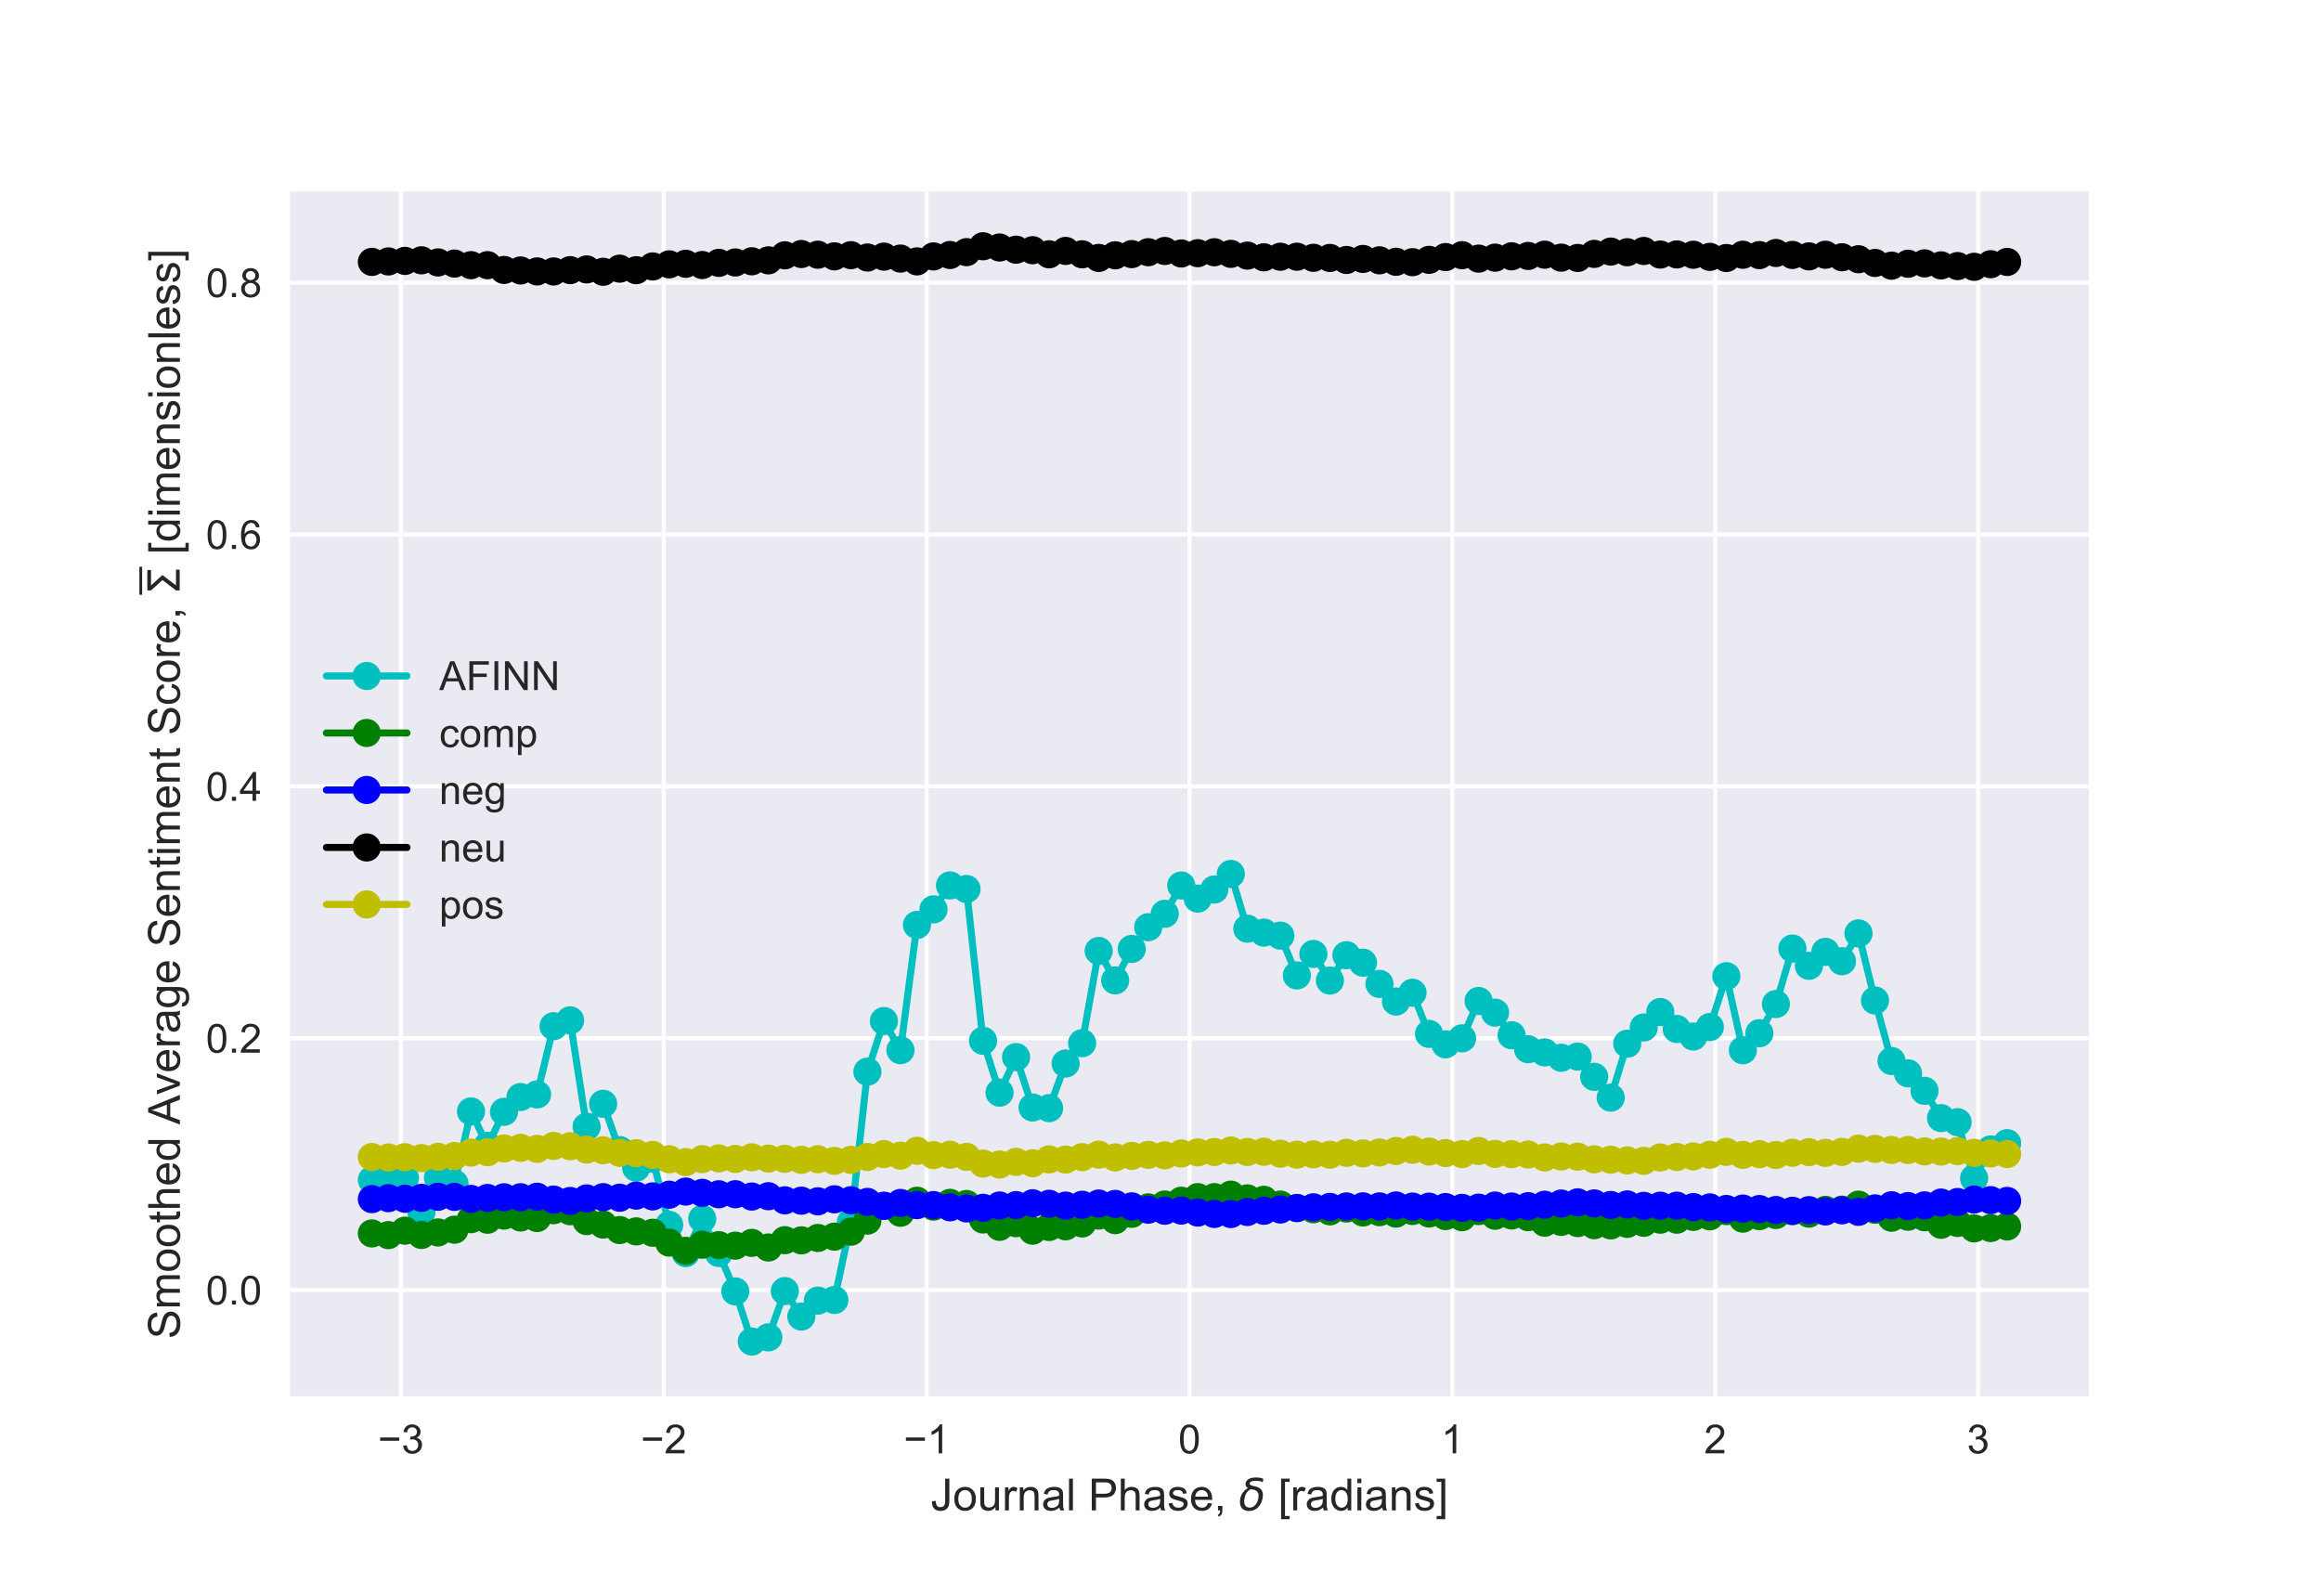 <?xml version="1.0" encoding="utf-8" standalone="no"?>
<!DOCTYPE svg PUBLIC "-//W3C//DTD SVG 1.1//EN"
  "http://www.w3.org/Graphics/SVG/1.1/DTD/svg11.dtd">
<!-- Created with matplotlib (http://matplotlib.org/) -->
<svg height="396pt" version="1.1" viewBox="0 0 576 396" width="576pt" xmlns="http://www.w3.org/2000/svg" xmlns:xlink="http://www.w3.org/1999/xlink">
 <defs>
  <style type="text/css">
*{stroke-linecap:butt;stroke-linejoin:round;}
  </style>
 </defs>
 <g id="figure_1">
  <g id="patch_1">
   <path d="M 0 396 
L 576 396 
L 576 0 
L 0 0 
z
" style="fill:#ffffff;"/>
  </g>
  <g id="axes_1">
   <g id="patch_2">
    <path d="M 72 346.5 
L 518.4 346.5 
L 518.4 47.52 
L 72 47.52 
z
" style="fill:#eaeaf2;"/>
   </g>
   <g id="matplotlib.axis_1">
    <g id="xtick_1">
     <g id="line2d_1">
      <path clip-path="url(#pf292f5ee1e)" d="M 99.479 346.5 
L 99.479 47.52 
" style="fill:none;stroke:#ffffff;stroke-linecap:round;"/>
     </g>
     <g id="line2d_2"/>
     <g id="text_1">
      <!-- −3 -->
      <defs>
       <path d="M 52.828 31.203 
L 5.562 31.203 
L 5.562 39.406 
L 52.828 39.406 
z
" id="ArialMT-2212"/>
       <path d="M 4.203 18.891 
L 12.984 20.062 
Q 14.5 12.594 18.141 9.297 
Q 21.781 6 27 6 
Q 33.203 6 37.469 10.297 
Q 41.75 14.594 41.75 20.953 
Q 41.75 27 37.797 30.922 
Q 33.844 34.859 27.734 34.859 
Q 25.25 34.859 21.531 33.891 
L 22.516 41.609 
Q 23.391 41.5 23.922 41.5 
Q 29.547 41.5 34.031 44.422 
Q 38.531 47.359 38.531 53.469 
Q 38.531 58.297 35.25 61.469 
Q 31.984 64.656 26.812 64.656 
Q 21.688 64.656 18.266 61.422 
Q 14.844 58.203 13.875 51.766 
L 5.078 53.328 
Q 6.688 62.156 12.391 67.016 
Q 18.109 71.875 26.609 71.875 
Q 32.469 71.875 37.391 69.359 
Q 42.328 66.844 44.938 62.5 
Q 47.562 58.156 47.562 53.266 
Q 47.562 48.641 45.062 44.828 
Q 42.578 41.016 37.703 38.766 
Q 44.047 37.312 47.562 32.688 
Q 51.078 28.078 51.078 21.141 
Q 51.078 11.766 44.234 5.25 
Q 37.406 -1.266 26.953 -1.266 
Q 17.531 -1.266 11.297 4.344 
Q 5.078 9.969 4.203 18.891 
z
" id="ArialMT-33"/>
      </defs>
      <g style="fill:#262626;" transform="translate(93.778 360.658)scale(0.1 -0.1)">
       <use xlink:href="#ArialMT-2212"/>
       <use x="58.398" xlink:href="#ArialMT-33"/>
      </g>
     </g>
    </g>
    <g id="xtick_2">
     <g id="line2d_3">
      <path clip-path="url(#pf292f5ee1e)" d="M 164.719 346.5 
L 164.719 47.52 
" style="fill:none;stroke:#ffffff;stroke-linecap:round;"/>
     </g>
     <g id="line2d_4"/>
     <g id="text_2">
      <!-- −2 -->
      <defs>
       <path d="M 50.344 8.453 
L 50.344 0 
L 3.031 0 
Q 2.938 3.172 4.047 6.109 
Q 5.859 10.938 9.828 15.625 
Q 13.812 20.312 21.344 26.469 
Q 33.016 36.031 37.109 41.625 
Q 41.219 47.219 41.219 52.203 
Q 41.219 57.422 37.469 61 
Q 33.734 64.594 27.734 64.594 
Q 21.391 64.594 17.578 60.781 
Q 13.766 56.984 13.719 50.25 
L 4.688 51.172 
Q 5.609 61.281 11.656 66.578 
Q 17.719 71.875 27.938 71.875 
Q 38.234 71.875 44.234 66.156 
Q 50.25 60.453 50.25 52 
Q 50.25 47.703 48.484 43.547 
Q 46.734 39.406 42.656 34.812 
Q 38.578 30.219 29.109 22.219 
Q 21.188 15.578 18.938 13.203 
Q 16.703 10.844 15.234 8.453 
z
" id="ArialMT-32"/>
      </defs>
      <g style="fill:#262626;" transform="translate(159.018 360.658)scale(0.1 -0.1)">
       <use xlink:href="#ArialMT-2212"/>
       <use x="58.398" xlink:href="#ArialMT-32"/>
      </g>
     </g>
    </g>
    <g id="xtick_3">
     <g id="line2d_5">
      <path clip-path="url(#pf292f5ee1e)" d="M 229.96 346.5 
L 229.96 47.52 
" style="fill:none;stroke:#ffffff;stroke-linecap:round;"/>
     </g>
     <g id="line2d_6"/>
     <g id="text_3">
      <!-- −1 -->
      <defs>
       <path d="M 37.25 0 
L 28.469 0 
L 28.469 56 
Q 25.297 52.984 20.141 49.953 
Q 14.984 46.922 10.891 45.406 
L 10.891 53.906 
Q 18.266 57.375 23.781 62.297 
Q 29.297 67.234 31.594 71.875 
L 37.25 71.875 
z
" id="ArialMT-31"/>
      </defs>
      <g style="fill:#262626;" transform="translate(224.259 360.658)scale(0.1 -0.1)">
       <use xlink:href="#ArialMT-2212"/>
       <use x="58.398" xlink:href="#ArialMT-31"/>
      </g>
     </g>
    </g>
    <g id="xtick_4">
     <g id="line2d_7">
      <path clip-path="url(#pf292f5ee1e)" d="M 295.2 346.5 
L 295.2 47.52 
" style="fill:none;stroke:#ffffff;stroke-linecap:round;"/>
     </g>
     <g id="line2d_8"/>
     <g id="text_4">
      <!-- 0 -->
      <defs>
       <path d="M 4.156 35.297 
Q 4.156 48 6.766 55.734 
Q 9.375 63.484 14.516 67.672 
Q 19.672 71.875 27.484 71.875 
Q 33.25 71.875 37.594 69.547 
Q 41.938 67.234 44.766 62.859 
Q 47.609 58.5 49.219 52.219 
Q 50.828 45.953 50.828 35.297 
Q 50.828 22.703 48.234 14.969 
Q 45.656 7.234 40.5 3 
Q 35.359 -1.219 27.484 -1.219 
Q 17.141 -1.219 11.234 6.203 
Q 4.156 15.141 4.156 35.297 
z
M 13.188 35.297 
Q 13.188 17.672 17.312 11.828 
Q 21.438 6 27.484 6 
Q 33.547 6 37.672 11.859 
Q 41.797 17.719 41.797 35.297 
Q 41.797 52.984 37.672 58.781 
Q 33.547 64.594 27.391 64.594 
Q 21.344 64.594 17.719 59.469 
Q 13.188 52.938 13.188 35.297 
z
" id="ArialMT-30"/>
      </defs>
      <g style="fill:#262626;" transform="translate(292.42 360.658)scale(0.1 -0.1)">
       <use xlink:href="#ArialMT-30"/>
      </g>
     </g>
    </g>
    <g id="xtick_5">
     <g id="line2d_9">
      <path clip-path="url(#pf292f5ee1e)" d="M 360.44 346.5 
L 360.44 47.52 
" style="fill:none;stroke:#ffffff;stroke-linecap:round;"/>
     </g>
     <g id="line2d_10"/>
     <g id="text_5">
      <!-- 1 -->
      <g style="fill:#262626;" transform="translate(357.66 360.658)scale(0.1 -0.1)">
       <use xlink:href="#ArialMT-31"/>
      </g>
     </g>
    </g>
    <g id="xtick_6">
     <g id="line2d_11">
      <path clip-path="url(#pf292f5ee1e)" d="M 425.681 346.5 
L 425.681 47.52 
" style="fill:none;stroke:#ffffff;stroke-linecap:round;"/>
     </g>
     <g id="line2d_12"/>
     <g id="text_6">
      <!-- 2 -->
      <g style="fill:#262626;" transform="translate(422.9 360.658)scale(0.1 -0.1)">
       <use xlink:href="#ArialMT-32"/>
      </g>
     </g>
    </g>
    <g id="xtick_7">
     <g id="line2d_13">
      <path clip-path="url(#pf292f5ee1e)" d="M 490.921 346.5 
L 490.921 47.52 
" style="fill:none;stroke:#ffffff;stroke-linecap:round;"/>
     </g>
     <g id="line2d_14"/>
     <g id="text_7">
      <!-- 3 -->
      <g style="fill:#262626;" transform="translate(488.141 360.658)scale(0.1 -0.1)">
       <use xlink:href="#ArialMT-33"/>
      </g>
     </g>
    </g>
    <g id="text_8">
     <!-- Journal Phase, $\delta$ [radians] -->
     <defs>
      <path d="M 2.875 20.312 
L 11.422 21.484 
Q 11.766 13.281 14.5 10.25 
Q 17.234 7.234 22.078 7.234 
Q 25.641 7.234 28.219 8.859 
Q 30.812 10.5 31.781 13.297 
Q 32.766 16.109 32.766 22.266 
L 32.766 71.578 
L 42.234 71.578 
L 42.234 22.797 
Q 42.234 13.812 40.062 8.875 
Q 37.891 3.953 33.172 1.359 
Q 28.469 -1.219 22.125 -1.219 
Q 12.703 -1.219 7.688 4.203 
Q 2.688 9.625 2.875 20.312 
z
" id="ArialMT-4a"/>
      <path d="M 3.328 25.922 
Q 3.328 40.328 11.328 47.266 
Q 18.016 53.031 27.641 53.031 
Q 38.328 53.031 45.109 46.016 
Q 51.906 39.016 51.906 26.656 
Q 51.906 16.656 48.906 10.906 
Q 45.906 5.172 40.156 2 
Q 34.422 -1.172 27.641 -1.172 
Q 16.75 -1.172 10.031 5.812 
Q 3.328 12.797 3.328 25.922 
z
M 12.359 25.922 
Q 12.359 15.969 16.703 11.016 
Q 21.047 6.062 27.641 6.062 
Q 34.188 6.062 38.531 11.031 
Q 42.875 16.016 42.875 26.219 
Q 42.875 35.844 38.5 40.797 
Q 34.125 45.75 27.641 45.75 
Q 21.047 45.75 16.703 40.812 
Q 12.359 35.891 12.359 25.922 
z
" id="ArialMT-6f"/>
      <path d="M 40.578 0 
L 40.578 7.625 
Q 34.516 -1.172 24.125 -1.172 
Q 19.531 -1.172 15.547 0.578 
Q 11.578 2.344 9.641 5 
Q 7.719 7.672 6.938 11.531 
Q 6.391 14.109 6.391 19.734 
L 6.391 51.859 
L 15.188 51.859 
L 15.188 23.094 
Q 15.188 16.219 15.719 13.812 
Q 16.547 10.359 19.234 8.375 
Q 21.922 6.391 25.875 6.391 
Q 29.828 6.391 33.297 8.422 
Q 36.766 10.453 38.203 13.938 
Q 39.656 17.438 39.656 24.078 
L 39.656 51.859 
L 48.438 51.859 
L 48.438 0 
z
" id="ArialMT-75"/>
      <path d="M 6.5 0 
L 6.5 51.859 
L 14.406 51.859 
L 14.406 44 
Q 17.438 49.516 20 51.266 
Q 22.562 53.031 25.641 53.031 
Q 30.078 53.031 34.672 50.203 
L 31.641 42.047 
Q 28.422 43.953 25.203 43.953 
Q 22.312 43.953 20.016 42.219 
Q 17.719 40.484 16.75 37.406 
Q 15.281 32.719 15.281 27.156 
L 15.281 0 
z
" id="ArialMT-72"/>
      <path d="M 6.594 0 
L 6.594 51.859 
L 14.5 51.859 
L 14.5 44.484 
Q 20.219 53.031 31 53.031 
Q 35.688 53.031 39.625 51.344 
Q 43.562 49.656 45.516 46.922 
Q 47.469 44.188 48.25 40.438 
Q 48.734 37.984 48.734 31.891 
L 48.734 0 
L 39.938 0 
L 39.938 31.547 
Q 39.938 36.922 38.906 39.578 
Q 37.891 42.234 35.281 43.812 
Q 32.672 45.406 29.156 45.406 
Q 23.531 45.406 19.453 41.844 
Q 15.375 38.281 15.375 28.328 
L 15.375 0 
z
" id="ArialMT-6e"/>
      <path d="M 40.438 6.391 
Q 35.547 2.25 31.031 0.531 
Q 26.516 -1.172 21.344 -1.172 
Q 12.797 -1.172 8.203 3 
Q 3.609 7.172 3.609 13.672 
Q 3.609 17.484 5.344 20.625 
Q 7.078 23.781 9.891 25.688 
Q 12.703 27.594 16.219 28.562 
Q 18.797 29.25 24.031 29.891 
Q 34.672 31.156 39.703 32.906 
Q 39.75 34.719 39.75 35.203 
Q 39.75 40.578 37.25 42.781 
Q 33.891 45.75 27.25 45.75 
Q 21.047 45.75 18.094 43.578 
Q 15.141 41.406 13.719 35.891 
L 5.125 37.062 
Q 6.297 42.578 8.984 45.969 
Q 11.672 49.359 16.75 51.188 
Q 21.828 53.031 28.516 53.031 
Q 35.156 53.031 39.297 51.469 
Q 43.453 49.906 45.406 47.531 
Q 47.359 45.172 48.141 41.547 
Q 48.578 39.312 48.578 33.453 
L 48.578 21.734 
Q 48.578 9.469 49.141 6.219 
Q 49.703 2.984 51.375 0 
L 42.188 0 
Q 40.828 2.734 40.438 6.391 
z
M 39.703 26.031 
Q 34.906 24.078 25.344 22.703 
Q 19.922 21.922 17.672 20.938 
Q 15.438 19.969 14.203 18.094 
Q 12.984 16.219 12.984 13.922 
Q 12.984 10.406 15.641 8.062 
Q 18.312 5.719 23.438 5.719 
Q 28.516 5.719 32.469 7.938 
Q 36.422 10.156 38.281 14.016 
Q 39.703 17 39.703 22.797 
z
" id="ArialMT-61"/>
      <path d="M 6.391 0 
L 6.391 71.578 
L 15.188 71.578 
L 15.188 0 
z
" id="ArialMT-6c"/>
      <path id="ArialMT-20"/>
      <path d="M 7.719 0 
L 7.719 71.578 
L 34.719 71.578 
Q 41.844 71.578 45.609 70.906 
Q 50.875 70.016 54.438 67.547 
Q 58.016 65.094 60.188 60.641 
Q 62.359 56.203 62.359 50.875 
Q 62.359 41.75 56.547 35.422 
Q 50.734 29.109 35.547 29.109 
L 17.188 29.109 
L 17.188 0 
z
M 17.188 37.547 
L 35.688 37.547 
Q 44.875 37.547 48.734 40.969 
Q 52.594 44.391 52.594 50.594 
Q 52.594 55.078 50.312 58.266 
Q 48.047 61.469 44.344 62.5 
Q 41.938 63.141 35.5 63.141 
L 17.188 63.141 
z
" id="ArialMT-50"/>
      <path d="M 6.594 0 
L 6.594 71.578 
L 15.375 71.578 
L 15.375 45.906 
Q 21.531 53.031 30.906 53.031 
Q 36.672 53.031 40.922 50.75 
Q 45.172 48.484 47 44.484 
Q 48.828 40.484 48.828 32.859 
L 48.828 0 
L 40.047 0 
L 40.047 32.859 
Q 40.047 39.453 37.188 42.453 
Q 34.328 45.453 29.109 45.453 
Q 25.203 45.453 21.75 43.422 
Q 18.312 41.406 16.844 37.938 
Q 15.375 34.469 15.375 28.375 
L 15.375 0 
z
" id="ArialMT-68"/>
      <path d="M 3.078 15.484 
L 11.766 16.844 
Q 12.5 11.625 15.844 8.844 
Q 19.188 6.062 25.203 6.062 
Q 31.25 6.062 34.172 8.516 
Q 37.109 10.984 37.109 14.312 
Q 37.109 17.281 34.516 19 
Q 32.719 20.172 25.531 21.969 
Q 15.875 24.422 12.141 26.203 
Q 8.406 27.984 6.469 31.125 
Q 4.547 34.281 4.547 38.094 
Q 4.547 41.547 6.125 44.5 
Q 7.719 47.469 10.453 49.422 
Q 12.5 50.922 16.031 51.969 
Q 19.578 53.031 23.641 53.031 
Q 29.734 53.031 34.344 51.266 
Q 38.969 49.516 41.156 46.5 
Q 43.359 43.5 44.188 38.484 
L 35.594 37.312 
Q 35.016 41.312 32.203 43.547 
Q 29.391 45.797 24.266 45.797 
Q 18.219 45.797 15.625 43.797 
Q 13.031 41.797 13.031 39.109 
Q 13.031 37.406 14.109 36.031 
Q 15.188 34.625 17.484 33.688 
Q 18.797 33.203 25.25 31.453 
Q 34.578 28.953 38.25 27.359 
Q 41.938 25.781 44.031 22.75 
Q 46.141 19.734 46.141 15.234 
Q 46.141 10.844 43.578 6.953 
Q 41.016 3.078 36.172 0.953 
Q 31.344 -1.172 25.25 -1.172 
Q 15.141 -1.172 9.844 3.031 
Q 4.547 7.234 3.078 15.484 
z
" id="ArialMT-73"/>
      <path d="M 42.094 16.703 
L 51.172 15.578 
Q 49.031 7.625 43.219 3.219 
Q 37.406 -1.172 28.375 -1.172 
Q 17 -1.172 10.328 5.828 
Q 3.656 12.844 3.656 25.484 
Q 3.656 38.578 10.391 45.797 
Q 17.141 53.031 27.875 53.031 
Q 38.281 53.031 44.875 45.953 
Q 51.469 38.875 51.469 26.031 
Q 51.469 25.25 51.422 23.688 
L 12.75 23.688 
Q 13.234 15.141 17.578 10.594 
Q 21.922 6.062 28.422 6.062 
Q 33.25 6.062 36.672 8.594 
Q 40.094 11.141 42.094 16.703 
z
M 13.234 30.906 
L 42.188 30.906 
Q 41.609 37.453 38.875 40.719 
Q 34.672 45.797 27.984 45.797 
Q 21.922 45.797 17.797 41.75 
Q 13.672 37.703 13.234 30.906 
z
" id="ArialMT-65"/>
      <path d="M 8.891 0 
L 8.891 10.016 
L 18.891 10.016 
L 18.891 0 
Q 18.891 -5.516 16.938 -8.906 
Q 14.984 -12.312 10.75 -14.156 
L 8.297 -10.406 
Q 11.078 -9.188 12.391 -6.812 
Q 13.719 -4.438 13.875 0 
z
" id="ArialMT-2c"/>
      <path d="M 54.25 63.328 
Q 49.953 66.75 38.281 66.75 
Q 25.922 66.75 24.812 61.031 
Q 23.922 56.547 36.375 54.203 
Q 46.141 52.391 50.828 46.922 
Q 56.5 40.328 53.859 26.812 
Q 51.312 13.875 43.172 6.25 
Q 34.969 -1.422 23.25 -1.422 
Q 11.578 -1.422 6.344 6.25 
Q 1.125 13.875 3.766 27.297 
Q 5.672 37.25 13.922 45.312 
Q 17.141 48.438 21.141 50.203 
Q 14.266 54.047 15.625 60.938 
Q 18.219 74.219 39.75 74.219 
Q 50.531 74.219 55.719 70.797 
z
M 27.391 47.75 
Q 23.828 46.344 20.406 42.781 
Q 15.141 37.25 13.234 27.297 
Q 11.281 17.391 14.359 11.812 
Q 17.484 6.203 24.75 6.203 
Q 31.938 6.203 37.203 11.859 
Q 42.531 17.531 44.344 26.812 
Q 46.188 36.531 42.672 41.219 
Q 38.922 46.234 32.859 46.781 
Q 29.781 47.078 27.391 47.75 
z
" id="DejaVuSans-Oblique-3b4"/>
      <path d="M 6.781 -19.875 
L 6.781 71.578 
L 26.172 71.578 
L 26.172 64.312 
L 15.578 64.312 
L 15.578 -12.594 
L 26.172 -12.594 
L 26.172 -19.875 
z
" id="ArialMT-5b"/>
      <path d="M 40.234 0 
L 40.234 6.547 
Q 35.297 -1.172 25.734 -1.172 
Q 19.531 -1.172 14.328 2.25 
Q 9.125 5.672 6.266 11.797 
Q 3.422 17.922 3.422 25.875 
Q 3.422 33.641 6 39.969 
Q 8.594 46.297 13.766 49.656 
Q 18.953 53.031 25.344 53.031 
Q 30.031 53.031 33.688 51.047 
Q 37.359 49.078 39.656 45.906 
L 39.656 71.578 
L 48.391 71.578 
L 48.391 0 
z
M 12.453 25.875 
Q 12.453 15.922 16.641 10.984 
Q 20.844 6.062 26.562 6.062 
Q 32.328 6.062 36.344 10.766 
Q 40.375 15.484 40.375 25.141 
Q 40.375 35.797 36.266 40.766 
Q 32.172 45.75 26.172 45.75 
Q 20.312 45.75 16.375 40.969 
Q 12.453 36.188 12.453 25.875 
z
" id="ArialMT-64"/>
      <path d="M 6.641 61.469 
L 6.641 71.578 
L 15.438 71.578 
L 15.438 61.469 
z
M 6.641 0 
L 6.641 51.859 
L 15.438 51.859 
L 15.438 0 
z
" id="ArialMT-69"/>
      <path d="M 21.297 -19.875 
L 1.906 -19.875 
L 1.906 -12.594 
L 12.5 -12.594 
L 12.5 64.312 
L 1.906 64.312 
L 1.906 71.578 
L 21.297 71.578 
z
" id="ArialMT-5d"/>
     </defs>
     <g style="fill:#262626;" transform="translate(230.96 374.895)scale(0.11 -0.11)">
      <use transform="translate(0 0.781)" xlink:href="#ArialMT-4a"/>
      <use transform="translate(50 0.781)" xlink:href="#ArialMT-6f"/>
      <use transform="translate(105.615 0.781)" xlink:href="#ArialMT-75"/>
      <use transform="translate(161.23 0.781)" xlink:href="#ArialMT-72"/>
      <use transform="translate(194.531 0.781)" xlink:href="#ArialMT-6e"/>
      <use transform="translate(250.146 0.781)" xlink:href="#ArialMT-61"/>
      <use transform="translate(305.762 0.781)" xlink:href="#ArialMT-6c"/>
      <use transform="translate(327.979 0.781)" xlink:href="#ArialMT-20"/>
      <use transform="translate(355.762 0.781)" xlink:href="#ArialMT-50"/>
      <use transform="translate(422.461 0.781)" xlink:href="#ArialMT-68"/>
      <use transform="translate(478.076 0.781)" xlink:href="#ArialMT-61"/>
      <use transform="translate(533.691 0.781)" xlink:href="#ArialMT-73"/>
      <use transform="translate(583.691 0.781)" xlink:href="#ArialMT-65"/>
      <use transform="translate(639.307 0.781)" xlink:href="#ArialMT-2c"/>
      <use transform="translate(667.09 0.781)" xlink:href="#ArialMT-20"/>
      <use transform="translate(694.873 0.781)" xlink:href="#DejaVuSans-Oblique-3b4"/>
      <use transform="translate(756.055 0.781)" xlink:href="#ArialMT-20"/>
      <use transform="translate(783.838 0.781)" xlink:href="#ArialMT-5b"/>
      <use transform="translate(811.621 0.781)" xlink:href="#ArialMT-72"/>
      <use transform="translate(844.922 0.781)" xlink:href="#ArialMT-61"/>
      <use transform="translate(900.537 0.781)" xlink:href="#ArialMT-64"/>
      <use transform="translate(956.152 0.781)" xlink:href="#ArialMT-69"/>
      <use transform="translate(978.369 0.781)" xlink:href="#ArialMT-61"/>
      <use transform="translate(1033.984 0.781)" xlink:href="#ArialMT-6e"/>
      <use transform="translate(1089.6 0.781)" xlink:href="#ArialMT-73"/>
      <use transform="translate(1139.6 0.781)" xlink:href="#ArialMT-5d"/>
     </g>
    </g>
   </g>
   <g id="matplotlib.axis_2">
    <g id="ytick_1">
     <g id="line2d_15">
      <path clip-path="url(#pf292f5ee1e)" d="M 72 320.149 
L 518.4 320.149 
" style="fill:none;stroke:#ffffff;stroke-linecap:round;"/>
     </g>
     <g id="line2d_16"/>
     <g id="text_9">
      <!-- 0.0 -->
      <defs>
       <path d="M 9.078 0 
L 9.078 10.016 
L 19.094 10.016 
L 19.094 0 
z
" id="ArialMT-2e"/>
      </defs>
      <g style="fill:#262626;" transform="translate(51.1 323.728)scale(0.1 -0.1)">
       <use xlink:href="#ArialMT-30"/>
       <use x="55.615" xlink:href="#ArialMT-2e"/>
       <use x="83.398" xlink:href="#ArialMT-30"/>
      </g>
     </g>
    </g>
    <g id="ytick_2">
     <g id="line2d_17">
      <path clip-path="url(#pf292f5ee1e)" d="M 72 257.648 
L 518.4 257.648 
" style="fill:none;stroke:#ffffff;stroke-linecap:round;"/>
     </g>
     <g id="line2d_18"/>
     <g id="text_10">
      <!-- 0.2 -->
      <g style="fill:#262626;" transform="translate(51.1 261.227)scale(0.1 -0.1)">
       <use xlink:href="#ArialMT-30"/>
       <use x="55.615" xlink:href="#ArialMT-2e"/>
       <use x="83.398" xlink:href="#ArialMT-32"/>
      </g>
     </g>
    </g>
    <g id="ytick_3">
     <g id="line2d_19">
      <path clip-path="url(#pf292f5ee1e)" d="M 72 195.146 
L 518.4 195.146 
" style="fill:none;stroke:#ffffff;stroke-linecap:round;"/>
     </g>
     <g id="line2d_20"/>
     <g id="text_11">
      <!-- 0.4 -->
      <defs>
       <path d="M 32.328 0 
L 32.328 17.141 
L 1.266 17.141 
L 1.266 25.203 
L 33.938 71.578 
L 41.109 71.578 
L 41.109 25.203 
L 50.781 25.203 
L 50.781 17.141 
L 41.109 17.141 
L 41.109 0 
z
M 32.328 25.203 
L 32.328 57.469 
L 9.906 25.203 
z
" id="ArialMT-34"/>
      </defs>
      <g style="fill:#262626;" transform="translate(51.1 198.725)scale(0.1 -0.1)">
       <use xlink:href="#ArialMT-30"/>
       <use x="55.615" xlink:href="#ArialMT-2e"/>
       <use x="83.398" xlink:href="#ArialMT-34"/>
      </g>
     </g>
    </g>
    <g id="ytick_4">
     <g id="line2d_21">
      <path clip-path="url(#pf292f5ee1e)" d="M 72 132.645 
L 518.4 132.645 
" style="fill:none;stroke:#ffffff;stroke-linecap:round;"/>
     </g>
     <g id="line2d_22"/>
     <g id="text_12">
      <!-- 0.6 -->
      <defs>
       <path d="M 49.75 54.047 
L 41.016 53.375 
Q 39.844 58.547 37.703 60.891 
Q 34.125 64.656 28.906 64.656 
Q 24.703 64.656 21.531 62.312 
Q 17.391 59.281 14.984 53.469 
Q 12.594 47.656 12.5 36.922 
Q 15.672 41.75 20.266 44.094 
Q 24.859 46.438 29.891 46.438 
Q 38.672 46.438 44.844 39.969 
Q 51.031 33.5 51.031 23.25 
Q 51.031 16.5 48.125 10.719 
Q 45.219 4.938 40.141 1.859 
Q 35.062 -1.219 28.609 -1.219 
Q 17.625 -1.219 10.688 6.859 
Q 3.766 14.938 3.766 33.5 
Q 3.766 54.25 11.422 63.672 
Q 18.109 71.875 29.438 71.875 
Q 37.891 71.875 43.281 67.141 
Q 48.688 62.406 49.75 54.047 
z
M 13.875 23.188 
Q 13.875 18.656 15.797 14.5 
Q 17.719 10.359 21.188 8.172 
Q 24.656 6 28.469 6 
Q 34.031 6 38.031 10.484 
Q 42.047 14.984 42.047 22.703 
Q 42.047 30.125 38.078 34.391 
Q 34.125 38.672 28.125 38.672 
Q 22.172 38.672 18.016 34.391 
Q 13.875 30.125 13.875 23.188 
z
" id="ArialMT-36"/>
      </defs>
      <g style="fill:#262626;" transform="translate(51.1 136.224)scale(0.1 -0.1)">
       <use xlink:href="#ArialMT-30"/>
       <use x="55.615" xlink:href="#ArialMT-2e"/>
       <use x="83.398" xlink:href="#ArialMT-36"/>
      </g>
     </g>
    </g>
    <g id="ytick_5">
     <g id="line2d_23">
      <path clip-path="url(#pf292f5ee1e)" d="M 72 70.143 
L 518.4 70.143 
" style="fill:none;stroke:#ffffff;stroke-linecap:round;"/>
     </g>
     <g id="line2d_24"/>
     <g id="text_13">
      <!-- 0.8 -->
      <defs>
       <path d="M 17.672 38.812 
Q 12.203 40.828 9.562 44.531 
Q 6.938 48.25 6.938 53.422 
Q 6.938 61.234 12.547 66.547 
Q 18.172 71.875 27.484 71.875 
Q 36.859 71.875 42.578 66.422 
Q 48.297 60.984 48.297 53.172 
Q 48.297 48.188 45.672 44.5 
Q 43.062 40.828 37.75 38.812 
Q 44.344 36.672 47.781 31.875 
Q 51.219 27.094 51.219 20.453 
Q 51.219 11.281 44.719 5.031 
Q 38.234 -1.219 27.641 -1.219 
Q 17.047 -1.219 10.547 5.047 
Q 4.047 11.328 4.047 20.703 
Q 4.047 27.688 7.594 32.391 
Q 11.141 37.109 17.672 38.812 
z
M 15.922 53.719 
Q 15.922 48.641 19.188 45.406 
Q 22.469 42.188 27.688 42.188 
Q 32.766 42.188 36.016 45.375 
Q 39.266 48.578 39.266 53.219 
Q 39.266 58.062 35.906 61.359 
Q 32.562 64.656 27.594 64.656 
Q 22.562 64.656 19.234 61.422 
Q 15.922 58.203 15.922 53.719 
z
M 13.094 20.656 
Q 13.094 16.891 14.875 13.375 
Q 16.656 9.859 20.172 7.922 
Q 23.688 6 27.734 6 
Q 34.031 6 38.125 10.047 
Q 42.234 14.109 42.234 20.359 
Q 42.234 26.703 38.016 30.859 
Q 33.797 35.016 27.438 35.016 
Q 21.234 35.016 17.156 30.906 
Q 13.094 26.812 13.094 20.656 
z
" id="ArialMT-38"/>
      </defs>
      <g style="fill:#262626;" transform="translate(51.1 73.722)scale(0.1 -0.1)">
       <use xlink:href="#ArialMT-30"/>
       <use x="55.615" xlink:href="#ArialMT-2e"/>
       <use x="83.398" xlink:href="#ArialMT-38"/>
      </g>
     </g>
    </g>
    <g id="text_14">
     <!-- Smoothed Average Sentiment Score, $\overline{\Sigma}$ [dimensionless] -->
     <defs>
      <path d="M 4.5 23 
L 13.422 23.781 
Q 14.062 18.406 16.375 14.969 
Q 18.703 11.531 23.578 9.406 
Q 28.469 7.281 34.578 7.281 
Q 39.984 7.281 44.141 8.891 
Q 48.297 10.5 50.312 13.297 
Q 52.344 16.109 52.344 19.438 
Q 52.344 22.797 50.391 25.312 
Q 48.438 27.828 43.953 29.547 
Q 41.062 30.672 31.203 33.031 
Q 21.344 35.406 17.391 37.5 
Q 12.25 40.188 9.734 44.156 
Q 7.234 48.141 7.234 53.078 
Q 7.234 58.5 10.297 63.203 
Q 13.375 67.922 19.281 70.359 
Q 25.203 72.797 32.422 72.797 
Q 40.375 72.797 46.453 70.234 
Q 52.547 67.672 55.812 62.688 
Q 59.078 57.719 59.328 51.422 
L 50.25 50.734 
Q 49.516 57.516 45.281 60.984 
Q 41.062 64.453 32.812 64.453 
Q 24.219 64.453 20.281 61.297 
Q 16.359 58.156 16.359 53.719 
Q 16.359 49.859 19.141 47.359 
Q 21.875 44.875 33.422 42.266 
Q 44.969 39.656 49.266 37.703 
Q 55.516 34.812 58.484 30.391 
Q 61.469 25.984 61.469 20.219 
Q 61.469 14.5 58.203 9.438 
Q 54.938 4.391 48.797 1.578 
Q 42.672 -1.219 35.016 -1.219 
Q 25.297 -1.219 18.719 1.609 
Q 12.156 4.438 8.422 10.125 
Q 4.688 15.828 4.5 23 
z
" id="ArialMT-53"/>
      <path d="M 6.594 0 
L 6.594 51.859 
L 14.453 51.859 
L 14.453 44.578 
Q 16.891 48.391 20.938 50.703 
Q 25 53.031 30.172 53.031 
Q 35.938 53.031 39.625 50.641 
Q 43.312 48.25 44.828 43.953 
Q 50.984 53.031 60.844 53.031 
Q 68.562 53.031 72.703 48.75 
Q 76.859 44.484 76.859 35.594 
L 76.859 0 
L 68.109 0 
L 68.109 32.672 
Q 68.109 37.938 67.25 40.25 
Q 66.406 42.578 64.156 43.984 
Q 61.922 45.406 58.891 45.406 
Q 53.422 45.406 49.797 41.766 
Q 46.188 38.141 46.188 30.125 
L 46.188 0 
L 37.406 0 
L 37.406 33.688 
Q 37.406 39.547 35.25 42.469 
Q 33.109 45.406 28.219 45.406 
Q 24.516 45.406 21.359 43.453 
Q 18.219 41.5 16.797 37.734 
Q 15.375 33.984 15.375 26.906 
L 15.375 0 
z
" id="ArialMT-6d"/>
      <path d="M 25.781 7.859 
L 27.047 0.094 
Q 23.344 -0.688 20.406 -0.688 
Q 15.625 -0.688 12.984 0.828 
Q 10.359 2.344 9.281 4.812 
Q 8.203 7.281 8.203 15.188 
L 8.203 45.016 
L 1.766 45.016 
L 1.766 51.859 
L 8.203 51.859 
L 8.203 64.703 
L 16.938 69.969 
L 16.938 51.859 
L 25.781 51.859 
L 25.781 45.016 
L 16.938 45.016 
L 16.938 14.703 
Q 16.938 10.938 17.406 9.859 
Q 17.875 8.797 18.922 8.156 
Q 19.969 7.516 21.922 7.516 
Q 23.391 7.516 25.781 7.859 
z
" id="ArialMT-74"/>
      <path d="M -0.141 0 
L 27.344 71.578 
L 37.547 71.578 
L 66.844 0 
L 56.062 0 
L 47.703 21.688 
L 17.781 21.688 
L 9.906 0 
z
M 20.516 29.391 
L 44.781 29.391 
L 37.312 49.219 
Q 33.891 58.25 32.234 64.062 
Q 30.859 57.172 28.375 50.391 
z
" id="ArialMT-41"/>
      <path d="M 21 0 
L 1.266 51.859 
L 10.547 51.859 
L 21.688 20.797 
Q 23.484 15.766 25 10.359 
Q 26.172 14.453 28.266 20.219 
L 39.797 51.859 
L 48.828 51.859 
L 29.203 0 
z
" id="ArialMT-76"/>
      <path d="M 4.984 -4.297 
L 13.531 -5.562 
Q 14.062 -9.516 16.5 -11.328 
Q 19.781 -13.766 25.438 -13.766 
Q 31.547 -13.766 34.859 -11.328 
Q 38.188 -8.891 39.359 -4.5 
Q 40.047 -1.812 39.984 6.781 
Q 34.234 0 25.641 0 
Q 14.938 0 9.078 7.719 
Q 3.219 15.438 3.219 26.219 
Q 3.219 33.641 5.906 39.906 
Q 8.594 46.188 13.688 49.609 
Q 18.797 53.031 25.688 53.031 
Q 34.859 53.031 40.828 45.609 
L 40.828 51.859 
L 48.922 51.859 
L 48.922 7.031 
Q 48.922 -5.078 46.453 -10.125 
Q 44 -15.188 38.641 -18.109 
Q 33.297 -21.047 25.484 -21.047 
Q 16.219 -21.047 10.5 -16.875 
Q 4.781 -12.703 4.984 -4.297 
z
M 12.25 26.859 
Q 12.25 16.656 16.297 11.969 
Q 20.359 7.281 26.469 7.281 
Q 32.516 7.281 36.609 11.938 
Q 40.719 16.609 40.719 26.562 
Q 40.719 36.078 36.5 40.906 
Q 32.281 45.75 26.312 45.75 
Q 20.453 45.75 16.344 40.984 
Q 12.25 36.234 12.25 26.859 
z
" id="ArialMT-67"/>
      <path d="M 40.438 19 
L 49.078 17.875 
Q 47.656 8.938 41.812 3.875 
Q 35.984 -1.172 27.484 -1.172 
Q 16.844 -1.172 10.375 5.781 
Q 3.906 12.75 3.906 25.734 
Q 3.906 34.125 6.688 40.422 
Q 9.469 46.734 15.156 49.875 
Q 20.844 53.031 27.547 53.031 
Q 35.984 53.031 41.359 48.75 
Q 46.734 44.484 48.25 36.625 
L 39.703 35.297 
Q 38.484 40.531 35.375 43.156 
Q 32.281 45.797 27.875 45.797 
Q 21.234 45.797 17.078 41.031 
Q 12.938 36.281 12.938 25.984 
Q 12.938 15.531 16.938 10.797 
Q 20.953 6.062 27.391 6.062 
Q 32.562 6.062 36.031 9.234 
Q 39.5 12.406 40.438 19 
z
" id="ArialMT-63"/>
      <path d="M 21.141 8.297 
L 56.781 8.297 
L 56.781 0 
L 9.812 0 
L 9.812 8.297 
L 33.203 38.766 
L 9.812 64.594 
L 9.812 72.906 
L 55.906 72.906 
L 55.906 64.594 
L 21.141 64.594 
L 44.531 38.969 
z
" id="DejaVuSans-3a3"/>
     </defs>
     <g style="fill:#262626;" transform="translate(44.68 332.255)rotate(-90)scale(0.11 -0.11)">
      <use transform="translate(0 0.344)" xlink:href="#ArialMT-53"/>
      <use transform="translate(66.699 0.344)" xlink:href="#ArialMT-6d"/>
      <use transform="translate(150 0.344)" xlink:href="#ArialMT-6f"/>
      <use transform="translate(205.615 0.344)" xlink:href="#ArialMT-6f"/>
      <use transform="translate(261.23 0.344)" xlink:href="#ArialMT-74"/>
      <use transform="translate(289.014 0.344)" xlink:href="#ArialMT-68"/>
      <use transform="translate(344.629 0.344)" xlink:href="#ArialMT-65"/>
      <use transform="translate(400.244 0.344)" xlink:href="#ArialMT-64"/>
      <use transform="translate(455.859 0.344)" xlink:href="#ArialMT-20"/>
      <use transform="translate(483.643 0.344)" xlink:href="#ArialMT-41"/>
      <use transform="translate(550.342 0.344)" xlink:href="#ArialMT-76"/>
      <use transform="translate(600.342 0.344)" xlink:href="#ArialMT-65"/>
      <use transform="translate(655.957 0.344)" xlink:href="#ArialMT-72"/>
      <use transform="translate(689.258 0.344)" xlink:href="#ArialMT-61"/>
      <use transform="translate(744.873 0.344)" xlink:href="#ArialMT-67"/>
      <use transform="translate(800.488 0.344)" xlink:href="#ArialMT-65"/>
      <use transform="translate(856.104 0.344)" xlink:href="#ArialMT-20"/>
      <use transform="translate(883.887 0.344)" xlink:href="#ArialMT-53"/>
      <use transform="translate(950.586 0.344)" xlink:href="#ArialMT-65"/>
      <use transform="translate(1006.201 0.344)" xlink:href="#ArialMT-6e"/>
      <use transform="translate(1061.816 0.344)" xlink:href="#ArialMT-74"/>
      <use transform="translate(1089.6 0.344)" xlink:href="#ArialMT-69"/>
      <use transform="translate(1111.816 0.344)" xlink:href="#ArialMT-6d"/>
      <use transform="translate(1195.117 0.344)" xlink:href="#ArialMT-65"/>
      <use transform="translate(1250.732 0.344)" xlink:href="#ArialMT-6e"/>
      <use transform="translate(1306.348 0.344)" xlink:href="#ArialMT-74"/>
      <use transform="translate(1334.131 0.344)" xlink:href="#ArialMT-20"/>
      <use transform="translate(1361.914 0.344)" xlink:href="#ArialMT-53"/>
      <use transform="translate(1428.613 0.344)" xlink:href="#ArialMT-63"/>
      <use transform="translate(1478.613 0.344)" xlink:href="#ArialMT-6f"/>
      <use transform="translate(1534.229 0.344)" xlink:href="#ArialMT-72"/>
      <use transform="translate(1567.529 0.344)" xlink:href="#ArialMT-65"/>
      <use transform="translate(1623.145 0.344)" xlink:href="#ArialMT-2c"/>
      <use transform="translate(1650.928 0.344)" xlink:href="#ArialMT-20"/>
      <use transform="translate(1678.711 0.844)" xlink:href="#DejaVuSans-3a3"/>
      <use transform="translate(1741.895 0.344)" xlink:href="#ArialMT-20"/>
      <use transform="translate(1769.678 0.344)" xlink:href="#ArialMT-5b"/>
      <use transform="translate(1797.461 0.344)" xlink:href="#ArialMT-64"/>
      <use transform="translate(1853.076 0.344)" xlink:href="#ArialMT-69"/>
      <use transform="translate(1875.293 0.344)" xlink:href="#ArialMT-6d"/>
      <use transform="translate(1958.594 0.344)" xlink:href="#ArialMT-65"/>
      <use transform="translate(2014.209 0.344)" xlink:href="#ArialMT-6e"/>
      <use transform="translate(2069.824 0.344)" xlink:href="#ArialMT-73"/>
      <use transform="translate(2119.824 0.344)" xlink:href="#ArialMT-69"/>
      <use transform="translate(2142.041 0.344)" xlink:href="#ArialMT-6f"/>
      <use transform="translate(2197.656 0.344)" xlink:href="#ArialMT-6e"/>
      <use transform="translate(2253.271 0.344)" xlink:href="#ArialMT-6c"/>
      <use transform="translate(2275.488 0.344)" xlink:href="#ArialMT-65"/>
      <use transform="translate(2331.104 0.344)" xlink:href="#ArialMT-73"/>
      <use transform="translate(2381.104 0.344)" xlink:href="#ArialMT-73"/>
      <use transform="translate(2431.104 0.344)" xlink:href="#ArialMT-5d"/>
      <path d="M 1678.711 85.5 
L 1678.711 91.75 
L 1741.895 91.75 
L 1741.895 85.5 
L 1678.711 85.5 
z
"/>
     </g>
    </g>
   </g>
   <g id="line2d_25">
    <path clip-path="url(#pf292f5ee1e)" d="M 92.291 292.807 
L 96.39 291.766 
L 100.489 292.288 
L 104.588 300.757 
L 108.688 292.247 
L 112.787 293.703 
L 116.886 275.811 
L 120.985 284.35 
L 125.084 275.904 
L 129.183 272.241 
L 133.283 271.584 
L 137.382 254.658 
L 141.481 253.205 
L 145.58 279.609 
L 149.679 273.909 
L 153.779 285.4 
L 157.878 289.771 
L 161.977 287.526 
L 166.076 303.972 
L 170.175 310.968 
L 174.274 302.465 
L 178.374 310.945 
L 182.473 320.475 
L 186.572 332.91 
L 190.671 331.876 
L 194.77 320.389 
L 198.869 326.708 
L 202.969 322.751 
L 207.068 322.595 
L 211.167 303.277 
L 215.266 265.948 
L 219.365 253.379 
L 223.464 260.607 
L 227.564 229.527 
L 231.663 225.665 
L 235.762 219.721 
L 239.861 220.614 
L 243.96 258.274 
L 248.06 271.154 
L 252.159 262.333 
L 256.258 274.837 
L 260.357 274.99 
L 264.456 263.916 
L 268.555 258.869 
L 272.655 235.989 
L 276.754 243.287 
L 280.853 235.48 
L 284.952 230.093 
L 289.051 226.771 
L 293.15 219.743 
L 297.25 222.996 
L 301.349 220.738 
L 305.448 216.884 
L 309.547 230.457 
L 313.646 231.429 
L 317.745 232.184 
L 321.845 242.059 
L 325.944 236.725 
L 330.043 243.336 
L 334.142 237.041 
L 338.241 238.9 
L 342.34 244.162 
L 346.44 248.536 
L 350.539 246.356 
L 354.638 256.564 
L 358.737 259.156 
L 362.836 257.674 
L 366.936 248.401 
L 371.035 251.285 
L 375.134 256.905 
L 379.233 260.366 
L 383.332 261.159 
L 387.431 262.486 
L 391.531 262.209 
L 395.63 267.219 
L 399.729 272.39 
L 403.828 259.007 
L 407.927 254.97 
L 412.026 251.146 
L 416.126 255.346 
L 420.225 257.221 
L 424.324 254.861 
L 428.423 242.242 
L 432.522 260.618 
L 436.621 256.397 
L 440.721 249.156 
L 444.82 235.393 
L 448.919 239.67 
L 453.018 236.207 
L 457.117 238.53 
L 461.217 231.628 
L 465.316 248.272 
L 469.415 263.299 
L 473.514 266.359 
L 477.613 270.691 
L 481.712 277.466 
L 485.812 278.478 
L 489.911 292.403 
L 494.01 285.233 
L 498.109 283.684 
" style="fill:none;stroke:#00bfbf;stroke-linecap:round;stroke-width:1.75;"/>
    <defs>
     <path d="M 0 3.5 
C 0.928 3.5 1.819 3.131 2.475 2.475 
C 3.131 1.819 3.5 0.928 3.5 0 
C 3.5 -0.928 3.131 -1.819 2.475 -2.475 
C 1.819 -3.131 0.928 -3.5 0 -3.5 
C -0.928 -3.5 -1.819 -3.131 -2.475 -2.475 
C -3.131 -1.819 -3.5 -0.928 -3.5 0 
C -3.5 0.928 -3.131 1.819 -2.475 2.475 
C -1.819 3.131 -0.928 3.5 0 3.5 
z
" id="m635804727a"/>
    </defs>
    <g clip-path="url(#pf292f5ee1e)">
     <use style="fill:#00bfbf;" x="92.291" xlink:href="#m635804727a" y="292.807"/>
     <use style="fill:#00bfbf;" x="96.39" xlink:href="#m635804727a" y="291.766"/>
     <use style="fill:#00bfbf;" x="100.489" xlink:href="#m635804727a" y="292.288"/>
     <use style="fill:#00bfbf;" x="104.588" xlink:href="#m635804727a" y="300.757"/>
     <use style="fill:#00bfbf;" x="108.688" xlink:href="#m635804727a" y="292.247"/>
     <use style="fill:#00bfbf;" x="112.787" xlink:href="#m635804727a" y="293.703"/>
     <use style="fill:#00bfbf;" x="116.886" xlink:href="#m635804727a" y="275.811"/>
     <use style="fill:#00bfbf;" x="120.985" xlink:href="#m635804727a" y="284.35"/>
     <use style="fill:#00bfbf;" x="125.084" xlink:href="#m635804727a" y="275.904"/>
     <use style="fill:#00bfbf;" x="129.183" xlink:href="#m635804727a" y="272.241"/>
     <use style="fill:#00bfbf;" x="133.283" xlink:href="#m635804727a" y="271.584"/>
     <use style="fill:#00bfbf;" x="137.382" xlink:href="#m635804727a" y="254.658"/>
     <use style="fill:#00bfbf;" x="141.481" xlink:href="#m635804727a" y="253.205"/>
     <use style="fill:#00bfbf;" x="145.58" xlink:href="#m635804727a" y="279.609"/>
     <use style="fill:#00bfbf;" x="149.679" xlink:href="#m635804727a" y="273.909"/>
     <use style="fill:#00bfbf;" x="153.779" xlink:href="#m635804727a" y="285.4"/>
     <use style="fill:#00bfbf;" x="157.878" xlink:href="#m635804727a" y="289.771"/>
     <use style="fill:#00bfbf;" x="161.977" xlink:href="#m635804727a" y="287.526"/>
     <use style="fill:#00bfbf;" x="166.076" xlink:href="#m635804727a" y="303.972"/>
     <use style="fill:#00bfbf;" x="170.175" xlink:href="#m635804727a" y="310.968"/>
     <use style="fill:#00bfbf;" x="174.274" xlink:href="#m635804727a" y="302.465"/>
     <use style="fill:#00bfbf;" x="178.374" xlink:href="#m635804727a" y="310.945"/>
     <use style="fill:#00bfbf;" x="182.473" xlink:href="#m635804727a" y="320.475"/>
     <use style="fill:#00bfbf;" x="186.572" xlink:href="#m635804727a" y="332.91"/>
     <use style="fill:#00bfbf;" x="190.671" xlink:href="#m635804727a" y="331.876"/>
     <use style="fill:#00bfbf;" x="194.77" xlink:href="#m635804727a" y="320.389"/>
     <use style="fill:#00bfbf;" x="198.869" xlink:href="#m635804727a" y="326.708"/>
     <use style="fill:#00bfbf;" x="202.969" xlink:href="#m635804727a" y="322.751"/>
     <use style="fill:#00bfbf;" x="207.068" xlink:href="#m635804727a" y="322.595"/>
     <use style="fill:#00bfbf;" x="211.167" xlink:href="#m635804727a" y="303.277"/>
     <use style="fill:#00bfbf;" x="215.266" xlink:href="#m635804727a" y="265.948"/>
     <use style="fill:#00bfbf;" x="219.365" xlink:href="#m635804727a" y="253.379"/>
     <use style="fill:#00bfbf;" x="223.464" xlink:href="#m635804727a" y="260.607"/>
     <use style="fill:#00bfbf;" x="227.564" xlink:href="#m635804727a" y="229.527"/>
     <use style="fill:#00bfbf;" x="231.663" xlink:href="#m635804727a" y="225.665"/>
     <use style="fill:#00bfbf;" x="235.762" xlink:href="#m635804727a" y="219.721"/>
     <use style="fill:#00bfbf;" x="239.861" xlink:href="#m635804727a" y="220.614"/>
     <use style="fill:#00bfbf;" x="243.96" xlink:href="#m635804727a" y="258.274"/>
     <use style="fill:#00bfbf;" x="248.06" xlink:href="#m635804727a" y="271.154"/>
     <use style="fill:#00bfbf;" x="252.159" xlink:href="#m635804727a" y="262.333"/>
     <use style="fill:#00bfbf;" x="256.258" xlink:href="#m635804727a" y="274.837"/>
     <use style="fill:#00bfbf;" x="260.357" xlink:href="#m635804727a" y="274.99"/>
     <use style="fill:#00bfbf;" x="264.456" xlink:href="#m635804727a" y="263.916"/>
     <use style="fill:#00bfbf;" x="268.555" xlink:href="#m635804727a" y="258.869"/>
     <use style="fill:#00bfbf;" x="272.655" xlink:href="#m635804727a" y="235.989"/>
     <use style="fill:#00bfbf;" x="276.754" xlink:href="#m635804727a" y="243.287"/>
     <use style="fill:#00bfbf;" x="280.853" xlink:href="#m635804727a" y="235.48"/>
     <use style="fill:#00bfbf;" x="284.952" xlink:href="#m635804727a" y="230.093"/>
     <use style="fill:#00bfbf;" x="289.051" xlink:href="#m635804727a" y="226.771"/>
     <use style="fill:#00bfbf;" x="293.15" xlink:href="#m635804727a" y="219.743"/>
     <use style="fill:#00bfbf;" x="297.25" xlink:href="#m635804727a" y="222.996"/>
     <use style="fill:#00bfbf;" x="301.349" xlink:href="#m635804727a" y="220.738"/>
     <use style="fill:#00bfbf;" x="305.448" xlink:href="#m635804727a" y="216.884"/>
     <use style="fill:#00bfbf;" x="309.547" xlink:href="#m635804727a" y="230.457"/>
     <use style="fill:#00bfbf;" x="313.646" xlink:href="#m635804727a" y="231.429"/>
     <use style="fill:#00bfbf;" x="317.745" xlink:href="#m635804727a" y="232.184"/>
     <use style="fill:#00bfbf;" x="321.845" xlink:href="#m635804727a" y="242.059"/>
     <use style="fill:#00bfbf;" x="325.944" xlink:href="#m635804727a" y="236.725"/>
     <use style="fill:#00bfbf;" x="330.043" xlink:href="#m635804727a" y="243.336"/>
     <use style="fill:#00bfbf;" x="334.142" xlink:href="#m635804727a" y="237.041"/>
     <use style="fill:#00bfbf;" x="338.241" xlink:href="#m635804727a" y="238.9"/>
     <use style="fill:#00bfbf;" x="342.34" xlink:href="#m635804727a" y="244.162"/>
     <use style="fill:#00bfbf;" x="346.44" xlink:href="#m635804727a" y="248.536"/>
     <use style="fill:#00bfbf;" x="350.539" xlink:href="#m635804727a" y="246.356"/>
     <use style="fill:#00bfbf;" x="354.638" xlink:href="#m635804727a" y="256.564"/>
     <use style="fill:#00bfbf;" x="358.737" xlink:href="#m635804727a" y="259.156"/>
     <use style="fill:#00bfbf;" x="362.836" xlink:href="#m635804727a" y="257.674"/>
     <use style="fill:#00bfbf;" x="366.936" xlink:href="#m635804727a" y="248.401"/>
     <use style="fill:#00bfbf;" x="371.035" xlink:href="#m635804727a" y="251.285"/>
     <use style="fill:#00bfbf;" x="375.134" xlink:href="#m635804727a" y="256.905"/>
     <use style="fill:#00bfbf;" x="379.233" xlink:href="#m635804727a" y="260.366"/>
     <use style="fill:#00bfbf;" x="383.332" xlink:href="#m635804727a" y="261.159"/>
     <use style="fill:#00bfbf;" x="387.431" xlink:href="#m635804727a" y="262.486"/>
     <use style="fill:#00bfbf;" x="391.531" xlink:href="#m635804727a" y="262.209"/>
     <use style="fill:#00bfbf;" x="395.63" xlink:href="#m635804727a" y="267.219"/>
     <use style="fill:#00bfbf;" x="399.729" xlink:href="#m635804727a" y="272.39"/>
     <use style="fill:#00bfbf;" x="403.828" xlink:href="#m635804727a" y="259.007"/>
     <use style="fill:#00bfbf;" x="407.927" xlink:href="#m635804727a" y="254.97"/>
     <use style="fill:#00bfbf;" x="412.026" xlink:href="#m635804727a" y="251.146"/>
     <use style="fill:#00bfbf;" x="416.126" xlink:href="#m635804727a" y="255.346"/>
     <use style="fill:#00bfbf;" x="420.225" xlink:href="#m635804727a" y="257.221"/>
     <use style="fill:#00bfbf;" x="424.324" xlink:href="#m635804727a" y="254.861"/>
     <use style="fill:#00bfbf;" x="428.423" xlink:href="#m635804727a" y="242.242"/>
     <use style="fill:#00bfbf;" x="432.522" xlink:href="#m635804727a" y="260.618"/>
     <use style="fill:#00bfbf;" x="436.621" xlink:href="#m635804727a" y="256.397"/>
     <use style="fill:#00bfbf;" x="440.721" xlink:href="#m635804727a" y="249.156"/>
     <use style="fill:#00bfbf;" x="444.82" xlink:href="#m635804727a" y="235.393"/>
     <use style="fill:#00bfbf;" x="448.919" xlink:href="#m635804727a" y="239.67"/>
     <use style="fill:#00bfbf;" x="453.018" xlink:href="#m635804727a" y="236.207"/>
     <use style="fill:#00bfbf;" x="457.117" xlink:href="#m635804727a" y="238.53"/>
     <use style="fill:#00bfbf;" x="461.217" xlink:href="#m635804727a" y="231.628"/>
     <use style="fill:#00bfbf;" x="465.316" xlink:href="#m635804727a" y="248.272"/>
     <use style="fill:#00bfbf;" x="469.415" xlink:href="#m635804727a" y="263.299"/>
     <use style="fill:#00bfbf;" x="473.514" xlink:href="#m635804727a" y="266.359"/>
     <use style="fill:#00bfbf;" x="477.613" xlink:href="#m635804727a" y="270.691"/>
     <use style="fill:#00bfbf;" x="481.712" xlink:href="#m635804727a" y="277.466"/>
     <use style="fill:#00bfbf;" x="485.812" xlink:href="#m635804727a" y="278.478"/>
     <use style="fill:#00bfbf;" x="489.911" xlink:href="#m635804727a" y="292.403"/>
     <use style="fill:#00bfbf;" x="494.01" xlink:href="#m635804727a" y="285.233"/>
     <use style="fill:#00bfbf;" x="498.109" xlink:href="#m635804727a" y="283.684"/>
    </g>
   </g>
   <g id="line2d_26">
    <path clip-path="url(#pf292f5ee1e)" d="M 92.291 306.08 
L 96.39 306.504 
L 100.489 305.393 
L 104.588 306.46 
L 108.688 305.836 
L 112.787 305.156 
L 116.886 302.549 
L 120.985 302.686 
L 125.084 301.655 
L 129.183 302.121 
L 133.283 302.263 
L 137.382 300.322 
L 141.481 300.575 
L 145.58 303.023 
L 149.679 303.887 
L 153.779 305.249 
L 157.878 305.576 
L 161.977 305.913 
L 166.076 308.356 
L 170.175 310.399 
L 174.274 308.882 
L 178.374 308.983 
L 182.473 309.115 
L 186.572 308.427 
L 190.671 309.576 
L 194.77 307.76 
L 198.869 307.803 
L 202.969 307.209 
L 207.068 306.88 
L 211.167 305.642 
L 215.266 302.9 
L 219.365 299.256 
L 223.464 300.952 
L 227.564 297.975 
L 231.663 299.428 
L 235.762 298.492 
L 239.861 298.779 
L 243.96 302.625 
L 248.06 304.444 
L 252.159 303.536 
L 256.258 305.398 
L 260.357 304.484 
L 264.456 304.321 
L 268.555 303.602 
L 272.655 301.642 
L 276.754 302.777 
L 280.853 301.218 
L 284.952 299.61 
L 289.051 298.904 
L 293.15 297.962 
L 297.25 297.072 
L 301.349 297.075 
L 305.448 296.461 
L 309.547 297.389 
L 313.646 297.738 
L 317.745 298.928 
L 321.845 299.77 
L 325.944 300.081 
L 330.043 300.602 
L 334.142 299.905 
L 338.241 300.88 
L 342.34 300.802 
L 346.44 301.162 
L 350.539 300.516 
L 354.638 301.133 
L 358.737 301.777 
L 362.836 302.058 
L 366.936 300.542 
L 371.035 301.686 
L 375.134 301.619 
L 379.233 302.048 
L 383.332 303.414 
L 387.431 303.218 
L 391.531 303.512 
L 395.63 304.036 
L 399.729 304.091 
L 403.828 303.713 
L 407.927 303.444 
L 412.026 302.671 
L 416.126 302.674 
L 420.225 301.98 
L 424.324 301.84 
L 428.423 300.546 
L 432.522 302.413 
L 436.621 301.799 
L 440.721 301.506 
L 444.82 300.541 
L 448.919 301.17 
L 453.018 300.234 
L 457.117 300.184 
L 461.217 298.94 
L 465.316 300.207 
L 469.415 302.182 
L 473.514 301.937 
L 477.613 302.066 
L 481.712 303.935 
L 485.812 303.487 
L 489.911 304.832 
L 494.01 304.749 
L 498.109 304.349 
" style="fill:none;stroke:#008000;stroke-linecap:round;stroke-width:1.75;"/>
    <defs>
     <path d="M 0 3.5 
C 0.928 3.5 1.819 3.131 2.475 2.475 
C 3.131 1.819 3.5 0.928 3.5 0 
C 3.5 -0.928 3.131 -1.819 2.475 -2.475 
C 1.819 -3.131 0.928 -3.5 0 -3.5 
C -0.928 -3.5 -1.819 -3.131 -2.475 -2.475 
C -3.131 -1.819 -3.5 -0.928 -3.5 0 
C -3.5 0.928 -3.131 1.819 -2.475 2.475 
C -1.819 3.131 -0.928 3.5 0 3.5 
z
" id="md52e26e721"/>
    </defs>
    <g clip-path="url(#pf292f5ee1e)">
     <use style="fill:#008000;" x="92.291" xlink:href="#md52e26e721" y="306.08"/>
     <use style="fill:#008000;" x="96.39" xlink:href="#md52e26e721" y="306.504"/>
     <use style="fill:#008000;" x="100.489" xlink:href="#md52e26e721" y="305.393"/>
     <use style="fill:#008000;" x="104.588" xlink:href="#md52e26e721" y="306.46"/>
     <use style="fill:#008000;" x="108.688" xlink:href="#md52e26e721" y="305.836"/>
     <use style="fill:#008000;" x="112.787" xlink:href="#md52e26e721" y="305.156"/>
     <use style="fill:#008000;" x="116.886" xlink:href="#md52e26e721" y="302.549"/>
     <use style="fill:#008000;" x="120.985" xlink:href="#md52e26e721" y="302.686"/>
     <use style="fill:#008000;" x="125.084" xlink:href="#md52e26e721" y="301.655"/>
     <use style="fill:#008000;" x="129.183" xlink:href="#md52e26e721" y="302.121"/>
     <use style="fill:#008000;" x="133.283" xlink:href="#md52e26e721" y="302.263"/>
     <use style="fill:#008000;" x="137.382" xlink:href="#md52e26e721" y="300.322"/>
     <use style="fill:#008000;" x="141.481" xlink:href="#md52e26e721" y="300.575"/>
     <use style="fill:#008000;" x="145.58" xlink:href="#md52e26e721" y="303.023"/>
     <use style="fill:#008000;" x="149.679" xlink:href="#md52e26e721" y="303.887"/>
     <use style="fill:#008000;" x="153.779" xlink:href="#md52e26e721" y="305.249"/>
     <use style="fill:#008000;" x="157.878" xlink:href="#md52e26e721" y="305.576"/>
     <use style="fill:#008000;" x="161.977" xlink:href="#md52e26e721" y="305.913"/>
     <use style="fill:#008000;" x="166.076" xlink:href="#md52e26e721" y="308.356"/>
     <use style="fill:#008000;" x="170.175" xlink:href="#md52e26e721" y="310.399"/>
     <use style="fill:#008000;" x="174.274" xlink:href="#md52e26e721" y="308.882"/>
     <use style="fill:#008000;" x="178.374" xlink:href="#md52e26e721" y="308.983"/>
     <use style="fill:#008000;" x="182.473" xlink:href="#md52e26e721" y="309.115"/>
     <use style="fill:#008000;" x="186.572" xlink:href="#md52e26e721" y="308.427"/>
     <use style="fill:#008000;" x="190.671" xlink:href="#md52e26e721" y="309.576"/>
     <use style="fill:#008000;" x="194.77" xlink:href="#md52e26e721" y="307.76"/>
     <use style="fill:#008000;" x="198.869" xlink:href="#md52e26e721" y="307.803"/>
     <use style="fill:#008000;" x="202.969" xlink:href="#md52e26e721" y="307.209"/>
     <use style="fill:#008000;" x="207.068" xlink:href="#md52e26e721" y="306.88"/>
     <use style="fill:#008000;" x="211.167" xlink:href="#md52e26e721" y="305.642"/>
     <use style="fill:#008000;" x="215.266" xlink:href="#md52e26e721" y="302.9"/>
     <use style="fill:#008000;" x="219.365" xlink:href="#md52e26e721" y="299.256"/>
     <use style="fill:#008000;" x="223.464" xlink:href="#md52e26e721" y="300.952"/>
     <use style="fill:#008000;" x="227.564" xlink:href="#md52e26e721" y="297.975"/>
     <use style="fill:#008000;" x="231.663" xlink:href="#md52e26e721" y="299.428"/>
     <use style="fill:#008000;" x="235.762" xlink:href="#md52e26e721" y="298.492"/>
     <use style="fill:#008000;" x="239.861" xlink:href="#md52e26e721" y="298.779"/>
     <use style="fill:#008000;" x="243.96" xlink:href="#md52e26e721" y="302.625"/>
     <use style="fill:#008000;" x="248.06" xlink:href="#md52e26e721" y="304.444"/>
     <use style="fill:#008000;" x="252.159" xlink:href="#md52e26e721" y="303.536"/>
     <use style="fill:#008000;" x="256.258" xlink:href="#md52e26e721" y="305.398"/>
     <use style="fill:#008000;" x="260.357" xlink:href="#md52e26e721" y="304.484"/>
     <use style="fill:#008000;" x="264.456" xlink:href="#md52e26e721" y="304.321"/>
     <use style="fill:#008000;" x="268.555" xlink:href="#md52e26e721" y="303.602"/>
     <use style="fill:#008000;" x="272.655" xlink:href="#md52e26e721" y="301.642"/>
     <use style="fill:#008000;" x="276.754" xlink:href="#md52e26e721" y="302.777"/>
     <use style="fill:#008000;" x="280.853" xlink:href="#md52e26e721" y="301.218"/>
     <use style="fill:#008000;" x="284.952" xlink:href="#md52e26e721" y="299.61"/>
     <use style="fill:#008000;" x="289.051" xlink:href="#md52e26e721" y="298.904"/>
     <use style="fill:#008000;" x="293.15" xlink:href="#md52e26e721" y="297.962"/>
     <use style="fill:#008000;" x="297.25" xlink:href="#md52e26e721" y="297.072"/>
     <use style="fill:#008000;" x="301.349" xlink:href="#md52e26e721" y="297.075"/>
     <use style="fill:#008000;" x="305.448" xlink:href="#md52e26e721" y="296.461"/>
     <use style="fill:#008000;" x="309.547" xlink:href="#md52e26e721" y="297.389"/>
     <use style="fill:#008000;" x="313.646" xlink:href="#md52e26e721" y="297.738"/>
     <use style="fill:#008000;" x="317.745" xlink:href="#md52e26e721" y="298.928"/>
     <use style="fill:#008000;" x="321.845" xlink:href="#md52e26e721" y="299.77"/>
     <use style="fill:#008000;" x="325.944" xlink:href="#md52e26e721" y="300.081"/>
     <use style="fill:#008000;" x="330.043" xlink:href="#md52e26e721" y="300.602"/>
     <use style="fill:#008000;" x="334.142" xlink:href="#md52e26e721" y="299.905"/>
     <use style="fill:#008000;" x="338.241" xlink:href="#md52e26e721" y="300.88"/>
     <use style="fill:#008000;" x="342.34" xlink:href="#md52e26e721" y="300.802"/>
     <use style="fill:#008000;" x="346.44" xlink:href="#md52e26e721" y="301.162"/>
     <use style="fill:#008000;" x="350.539" xlink:href="#md52e26e721" y="300.516"/>
     <use style="fill:#008000;" x="354.638" xlink:href="#md52e26e721" y="301.133"/>
     <use style="fill:#008000;" x="358.737" xlink:href="#md52e26e721" y="301.777"/>
     <use style="fill:#008000;" x="362.836" xlink:href="#md52e26e721" y="302.058"/>
     <use style="fill:#008000;" x="366.936" xlink:href="#md52e26e721" y="300.542"/>
     <use style="fill:#008000;" x="371.035" xlink:href="#md52e26e721" y="301.686"/>
     <use style="fill:#008000;" x="375.134" xlink:href="#md52e26e721" y="301.619"/>
     <use style="fill:#008000;" x="379.233" xlink:href="#md52e26e721" y="302.048"/>
     <use style="fill:#008000;" x="383.332" xlink:href="#md52e26e721" y="303.414"/>
     <use style="fill:#008000;" x="387.431" xlink:href="#md52e26e721" y="303.218"/>
     <use style="fill:#008000;" x="391.531" xlink:href="#md52e26e721" y="303.512"/>
     <use style="fill:#008000;" x="395.63" xlink:href="#md52e26e721" y="304.036"/>
     <use style="fill:#008000;" x="399.729" xlink:href="#md52e26e721" y="304.091"/>
     <use style="fill:#008000;" x="403.828" xlink:href="#md52e26e721" y="303.713"/>
     <use style="fill:#008000;" x="407.927" xlink:href="#md52e26e721" y="303.444"/>
     <use style="fill:#008000;" x="412.026" xlink:href="#md52e26e721" y="302.671"/>
     <use style="fill:#008000;" x="416.126" xlink:href="#md52e26e721" y="302.674"/>
     <use style="fill:#008000;" x="420.225" xlink:href="#md52e26e721" y="301.98"/>
     <use style="fill:#008000;" x="424.324" xlink:href="#md52e26e721" y="301.84"/>
     <use style="fill:#008000;" x="428.423" xlink:href="#md52e26e721" y="300.546"/>
     <use style="fill:#008000;" x="432.522" xlink:href="#md52e26e721" y="302.413"/>
     <use style="fill:#008000;" x="436.621" xlink:href="#md52e26e721" y="301.799"/>
     <use style="fill:#008000;" x="440.721" xlink:href="#md52e26e721" y="301.506"/>
     <use style="fill:#008000;" x="444.82" xlink:href="#md52e26e721" y="300.541"/>
     <use style="fill:#008000;" x="448.919" xlink:href="#md52e26e721" y="301.17"/>
     <use style="fill:#008000;" x="453.018" xlink:href="#md52e26e721" y="300.234"/>
     <use style="fill:#008000;" x="457.117" xlink:href="#md52e26e721" y="300.184"/>
     <use style="fill:#008000;" x="461.217" xlink:href="#md52e26e721" y="298.94"/>
     <use style="fill:#008000;" x="465.316" xlink:href="#md52e26e721" y="300.207"/>
     <use style="fill:#008000;" x="469.415" xlink:href="#md52e26e721" y="302.182"/>
     <use style="fill:#008000;" x="473.514" xlink:href="#md52e26e721" y="301.937"/>
     <use style="fill:#008000;" x="477.613" xlink:href="#md52e26e721" y="302.066"/>
     <use style="fill:#008000;" x="481.712" xlink:href="#md52e26e721" y="303.935"/>
     <use style="fill:#008000;" x="485.812" xlink:href="#md52e26e721" y="303.487"/>
     <use style="fill:#008000;" x="489.911" xlink:href="#md52e26e721" y="304.832"/>
     <use style="fill:#008000;" x="494.01" xlink:href="#md52e26e721" y="304.749"/>
     <use style="fill:#008000;" x="498.109" xlink:href="#md52e26e721" y="304.349"/>
    </g>
   </g>
   <g id="line2d_27">
    <path clip-path="url(#pf292f5ee1e)" d="M 92.291 297.569 
L 96.39 297.329 
L 100.489 297.476 
L 104.588 297.252 
L 108.688 296.98 
L 112.787 297.01 
L 116.886 297.521 
L 120.985 297.286 
L 125.084 297.115 
L 129.183 297.103 
L 133.283 296.978 
L 137.382 297.684 
L 141.481 298.028 
L 145.58 297.395 
L 149.679 297.083 
L 153.779 297.224 
L 157.878 296.699 
L 161.977 296.895 
L 166.076 296.473 
L 170.175 295.697 
L 174.274 296.01 
L 178.374 296.369 
L 182.473 296.356 
L 186.572 296.929 
L 190.671 296.848 
L 194.77 297.874 
L 198.869 297.951 
L 202.969 298.113 
L 207.068 297.619 
L 211.167 297.846 
L 215.266 298.264 
L 219.365 299.219 
L 223.464 298.519 
L 227.564 299.054 
L 231.663 299.054 
L 235.762 299.595 
L 239.861 299.879 
L 243.96 299.724 
L 248.06 299.153 
L 252.159 299.06 
L 256.258 298.6 
L 260.357 298.726 
L 264.456 299.181 
L 268.555 298.969 
L 272.655 298.66 
L 276.754 298.758 
L 280.853 299.37 
L 284.952 300.192 
L 289.051 300.453 
L 293.15 300.408 
L 297.25 300.899 
L 301.349 301.253 
L 305.448 301.274 
L 309.547 300.762 
L 313.646 300.462 
L 317.745 300.14 
L 321.845 299.785 
L 325.944 299.596 
L 330.043 299.504 
L 334.142 299.389 
L 338.241 299.361 
L 342.34 299.374 
L 346.44 299.143 
L 350.539 299.423 
L 354.638 299.444 
L 358.737 299.539 
L 362.836 299.742 
L 366.936 299.685 
L 371.035 299.166 
L 375.134 299.403 
L 379.233 299.315 
L 383.332 298.967 
L 387.431 298.665 
L 391.531 298.378 
L 395.63 298.638 
L 399.729 299.022 
L 403.828 298.889 
L 407.927 299.24 
L 412.026 299.205 
L 416.126 299.2 
L 420.225 299.549 
L 424.324 299.625 
L 428.423 300.014 
L 432.522 299.912 
L 436.621 300.031 
L 440.721 300.271 
L 444.82 300.473 
L 448.919 300.303 
L 453.018 300.622 
L 457.117 300.348 
L 461.217 300.721 
L 465.316 299.867 
L 469.415 299.095 
L 473.514 299.296 
L 477.613 299.12 
L 481.712 298.426 
L 485.812 298.287 
L 489.911 297.674 
L 494.01 297.817 
L 498.109 298.017 
" style="fill:none;stroke:#0000ff;stroke-linecap:round;stroke-width:1.75;"/>
    <defs>
     <path d="M 0 3.5 
C 0.928 3.5 1.819 3.131 2.475 2.475 
C 3.131 1.819 3.5 0.928 3.5 0 
C 3.5 -0.928 3.131 -1.819 2.475 -2.475 
C 1.819 -3.131 0.928 -3.5 0 -3.5 
C -0.928 -3.5 -1.819 -3.131 -2.475 -2.475 
C -3.131 -1.819 -3.5 -0.928 -3.5 0 
C -3.5 0.928 -3.131 1.819 -2.475 2.475 
C -1.819 3.131 -0.928 3.5 0 3.5 
z
" id="m0900992834"/>
    </defs>
    <g clip-path="url(#pf292f5ee1e)">
     <use style="fill:#0000ff;" x="92.291" xlink:href="#m0900992834" y="297.569"/>
     <use style="fill:#0000ff;" x="96.39" xlink:href="#m0900992834" y="297.329"/>
     <use style="fill:#0000ff;" x="100.489" xlink:href="#m0900992834" y="297.476"/>
     <use style="fill:#0000ff;" x="104.588" xlink:href="#m0900992834" y="297.252"/>
     <use style="fill:#0000ff;" x="108.688" xlink:href="#m0900992834" y="296.98"/>
     <use style="fill:#0000ff;" x="112.787" xlink:href="#m0900992834" y="297.01"/>
     <use style="fill:#0000ff;" x="116.886" xlink:href="#m0900992834" y="297.521"/>
     <use style="fill:#0000ff;" x="120.985" xlink:href="#m0900992834" y="297.286"/>
     <use style="fill:#0000ff;" x="125.084" xlink:href="#m0900992834" y="297.115"/>
     <use style="fill:#0000ff;" x="129.183" xlink:href="#m0900992834" y="297.103"/>
     <use style="fill:#0000ff;" x="133.283" xlink:href="#m0900992834" y="296.978"/>
     <use style="fill:#0000ff;" x="137.382" xlink:href="#m0900992834" y="297.684"/>
     <use style="fill:#0000ff;" x="141.481" xlink:href="#m0900992834" y="298.028"/>
     <use style="fill:#0000ff;" x="145.58" xlink:href="#m0900992834" y="297.395"/>
     <use style="fill:#0000ff;" x="149.679" xlink:href="#m0900992834" y="297.083"/>
     <use style="fill:#0000ff;" x="153.779" xlink:href="#m0900992834" y="297.224"/>
     <use style="fill:#0000ff;" x="157.878" xlink:href="#m0900992834" y="296.699"/>
     <use style="fill:#0000ff;" x="161.977" xlink:href="#m0900992834" y="296.895"/>
     <use style="fill:#0000ff;" x="166.076" xlink:href="#m0900992834" y="296.473"/>
     <use style="fill:#0000ff;" x="170.175" xlink:href="#m0900992834" y="295.697"/>
     <use style="fill:#0000ff;" x="174.274" xlink:href="#m0900992834" y="296.01"/>
     <use style="fill:#0000ff;" x="178.374" xlink:href="#m0900992834" y="296.369"/>
     <use style="fill:#0000ff;" x="182.473" xlink:href="#m0900992834" y="296.356"/>
     <use style="fill:#0000ff;" x="186.572" xlink:href="#m0900992834" y="296.929"/>
     <use style="fill:#0000ff;" x="190.671" xlink:href="#m0900992834" y="296.848"/>
     <use style="fill:#0000ff;" x="194.77" xlink:href="#m0900992834" y="297.874"/>
     <use style="fill:#0000ff;" x="198.869" xlink:href="#m0900992834" y="297.951"/>
     <use style="fill:#0000ff;" x="202.969" xlink:href="#m0900992834" y="298.113"/>
     <use style="fill:#0000ff;" x="207.068" xlink:href="#m0900992834" y="297.619"/>
     <use style="fill:#0000ff;" x="211.167" xlink:href="#m0900992834" y="297.846"/>
     <use style="fill:#0000ff;" x="215.266" xlink:href="#m0900992834" y="298.264"/>
     <use style="fill:#0000ff;" x="219.365" xlink:href="#m0900992834" y="299.219"/>
     <use style="fill:#0000ff;" x="223.464" xlink:href="#m0900992834" y="298.519"/>
     <use style="fill:#0000ff;" x="227.564" xlink:href="#m0900992834" y="299.054"/>
     <use style="fill:#0000ff;" x="231.663" xlink:href="#m0900992834" y="299.054"/>
     <use style="fill:#0000ff;" x="235.762" xlink:href="#m0900992834" y="299.595"/>
     <use style="fill:#0000ff;" x="239.861" xlink:href="#m0900992834" y="299.879"/>
     <use style="fill:#0000ff;" x="243.96" xlink:href="#m0900992834" y="299.724"/>
     <use style="fill:#0000ff;" x="248.06" xlink:href="#m0900992834" y="299.153"/>
     <use style="fill:#0000ff;" x="252.159" xlink:href="#m0900992834" y="299.06"/>
     <use style="fill:#0000ff;" x="256.258" xlink:href="#m0900992834" y="298.6"/>
     <use style="fill:#0000ff;" x="260.357" xlink:href="#m0900992834" y="298.726"/>
     <use style="fill:#0000ff;" x="264.456" xlink:href="#m0900992834" y="299.181"/>
     <use style="fill:#0000ff;" x="268.555" xlink:href="#m0900992834" y="298.969"/>
     <use style="fill:#0000ff;" x="272.655" xlink:href="#m0900992834" y="298.66"/>
     <use style="fill:#0000ff;" x="276.754" xlink:href="#m0900992834" y="298.758"/>
     <use style="fill:#0000ff;" x="280.853" xlink:href="#m0900992834" y="299.37"/>
     <use style="fill:#0000ff;" x="284.952" xlink:href="#m0900992834" y="300.192"/>
     <use style="fill:#0000ff;" x="289.051" xlink:href="#m0900992834" y="300.453"/>
     <use style="fill:#0000ff;" x="293.15" xlink:href="#m0900992834" y="300.408"/>
     <use style="fill:#0000ff;" x="297.25" xlink:href="#m0900992834" y="300.899"/>
     <use style="fill:#0000ff;" x="301.349" xlink:href="#m0900992834" y="301.253"/>
     <use style="fill:#0000ff;" x="305.448" xlink:href="#m0900992834" y="301.274"/>
     <use style="fill:#0000ff;" x="309.547" xlink:href="#m0900992834" y="300.762"/>
     <use style="fill:#0000ff;" x="313.646" xlink:href="#m0900992834" y="300.462"/>
     <use style="fill:#0000ff;" x="317.745" xlink:href="#m0900992834" y="300.14"/>
     <use style="fill:#0000ff;" x="321.845" xlink:href="#m0900992834" y="299.785"/>
     <use style="fill:#0000ff;" x="325.944" xlink:href="#m0900992834" y="299.596"/>
     <use style="fill:#0000ff;" x="330.043" xlink:href="#m0900992834" y="299.504"/>
     <use style="fill:#0000ff;" x="334.142" xlink:href="#m0900992834" y="299.389"/>
     <use style="fill:#0000ff;" x="338.241" xlink:href="#m0900992834" y="299.361"/>
     <use style="fill:#0000ff;" x="342.34" xlink:href="#m0900992834" y="299.374"/>
     <use style="fill:#0000ff;" x="346.44" xlink:href="#m0900992834" y="299.143"/>
     <use style="fill:#0000ff;" x="350.539" xlink:href="#m0900992834" y="299.423"/>
     <use style="fill:#0000ff;" x="354.638" xlink:href="#m0900992834" y="299.444"/>
     <use style="fill:#0000ff;" x="358.737" xlink:href="#m0900992834" y="299.539"/>
     <use style="fill:#0000ff;" x="362.836" xlink:href="#m0900992834" y="299.742"/>
     <use style="fill:#0000ff;" x="366.936" xlink:href="#m0900992834" y="299.685"/>
     <use style="fill:#0000ff;" x="371.035" xlink:href="#m0900992834" y="299.166"/>
     <use style="fill:#0000ff;" x="375.134" xlink:href="#m0900992834" y="299.403"/>
     <use style="fill:#0000ff;" x="379.233" xlink:href="#m0900992834" y="299.315"/>
     <use style="fill:#0000ff;" x="383.332" xlink:href="#m0900992834" y="298.967"/>
     <use style="fill:#0000ff;" x="387.431" xlink:href="#m0900992834" y="298.665"/>
     <use style="fill:#0000ff;" x="391.531" xlink:href="#m0900992834" y="298.378"/>
     <use style="fill:#0000ff;" x="395.63" xlink:href="#m0900992834" y="298.638"/>
     <use style="fill:#0000ff;" x="399.729" xlink:href="#m0900992834" y="299.022"/>
     <use style="fill:#0000ff;" x="403.828" xlink:href="#m0900992834" y="298.889"/>
     <use style="fill:#0000ff;" x="407.927" xlink:href="#m0900992834" y="299.24"/>
     <use style="fill:#0000ff;" x="412.026" xlink:href="#m0900992834" y="299.205"/>
     <use style="fill:#0000ff;" x="416.126" xlink:href="#m0900992834" y="299.2"/>
     <use style="fill:#0000ff;" x="420.225" xlink:href="#m0900992834" y="299.549"/>
     <use style="fill:#0000ff;" x="424.324" xlink:href="#m0900992834" y="299.625"/>
     <use style="fill:#0000ff;" x="428.423" xlink:href="#m0900992834" y="300.014"/>
     <use style="fill:#0000ff;" x="432.522" xlink:href="#m0900992834" y="299.912"/>
     <use style="fill:#0000ff;" x="436.621" xlink:href="#m0900992834" y="300.031"/>
     <use style="fill:#0000ff;" x="440.721" xlink:href="#m0900992834" y="300.271"/>
     <use style="fill:#0000ff;" x="444.82" xlink:href="#m0900992834" y="300.473"/>
     <use style="fill:#0000ff;" x="448.919" xlink:href="#m0900992834" y="300.303"/>
     <use style="fill:#0000ff;" x="453.018" xlink:href="#m0900992834" y="300.622"/>
     <use style="fill:#0000ff;" x="457.117" xlink:href="#m0900992834" y="300.348"/>
     <use style="fill:#0000ff;" x="461.217" xlink:href="#m0900992834" y="300.721"/>
     <use style="fill:#0000ff;" x="465.316" xlink:href="#m0900992834" y="299.867"/>
     <use style="fill:#0000ff;" x="469.415" xlink:href="#m0900992834" y="299.095"/>
     <use style="fill:#0000ff;" x="473.514" xlink:href="#m0900992834" y="299.296"/>
     <use style="fill:#0000ff;" x="477.613" xlink:href="#m0900992834" y="299.12"/>
     <use style="fill:#0000ff;" x="481.712" xlink:href="#m0900992834" y="298.426"/>
     <use style="fill:#0000ff;" x="485.812" xlink:href="#m0900992834" y="298.287"/>
     <use style="fill:#0000ff;" x="489.911" xlink:href="#m0900992834" y="297.674"/>
     <use style="fill:#0000ff;" x="494.01" xlink:href="#m0900992834" y="297.817"/>
     <use style="fill:#0000ff;" x="498.109" xlink:href="#m0900992834" y="298.017"/>
    </g>
   </g>
   <g id="line2d_28">
    <path clip-path="url(#pf292f5ee1e)" d="M 92.291 64.993 
L 96.39 64.878 
L 100.489 64.74 
L 104.588 64.597 
L 108.688 65.124 
L 112.787 65.408 
L 116.886 65.802 
L 120.985 65.802 
L 125.084 66.993 
L 129.183 67.123 
L 133.283 67.358 
L 137.382 67.366 
L 141.481 67.039 
L 145.58 66.86 
L 149.679 67.447 
L 153.779 66.672 
L 157.878 67.055 
L 161.977 66.114 
L 166.076 65.599 
L 170.175 65.457 
L 174.274 65.768 
L 178.374 65.234 
L 182.473 65.132 
L 186.572 64.84 
L 190.671 64.608 
L 194.77 63.359 
L 198.869 63.035 
L 202.969 63.207 
L 207.068 63.61 
L 211.167 63.326 
L 215.266 63.903 
L 219.365 63.682 
L 223.464 64.167 
L 227.564 64.863 
L 231.663 63.631 
L 235.762 63.278 
L 239.861 62.572 
L 243.96 61.11 
L 248.06 61.419 
L 252.159 61.962 
L 256.258 62.091 
L 260.357 63.105 
L 264.456 62.267 
L 268.555 63.104 
L 272.655 64.005 
L 276.754 63.352 
L 280.853 63.061 
L 284.952 62.586 
L 289.051 62.281 
L 293.15 62.898 
L 297.25 62.823 
L 301.349 62.595 
L 305.448 62.996 
L 309.547 63.432 
L 313.646 63.853 
L 317.745 63.707 
L 321.845 63.702 
L 325.944 63.976 
L 330.043 64.012 
L 334.142 64.514 
L 338.241 64.256 
L 342.34 64.6 
L 346.44 64.961 
L 350.539 65.059 
L 354.638 64.487 
L 358.737 63.797 
L 362.836 63.329 
L 366.936 64.177 
L 371.035 63.936 
L 375.134 63.602 
L 379.233 63.518 
L 383.332 63.2 
L 387.431 63.93 
L 391.531 64.012 
L 395.63 63.004 
L 399.729 62.431 
L 403.828 62.593 
L 407.927 62.283 
L 412.026 63.166 
L 416.126 63.136 
L 420.225 63.22 
L 424.324 63.743 
L 428.423 64.024 
L 432.522 63.22 
L 436.621 63.309 
L 440.721 62.777 
L 444.82 63.26 
L 448.919 63.623 
L 453.018 63.219 
L 457.117 63.839 
L 461.217 64.332 
L 465.316 65.247 
L 469.415 65.921 
L 473.514 65.448 
L 477.613 65.359 
L 481.712 65.854 
L 485.812 66.024 
L 489.911 66.213 
L 494.01 65.562 
L 498.109 64.996 
" style="fill:none;stroke:#000000;stroke-linecap:round;stroke-width:1.75;"/>
    <defs>
     <path d="M 0 3.5 
C 0.928 3.5 1.819 3.131 2.475 2.475 
C 3.131 1.819 3.5 0.928 3.5 0 
C 3.5 -0.928 3.131 -1.819 2.475 -2.475 
C 1.819 -3.131 0.928 -3.5 0 -3.5 
C -0.928 -3.5 -1.819 -3.131 -2.475 -2.475 
C -3.131 -1.819 -3.5 -0.928 -3.5 0 
C -3.5 0.928 -3.131 1.819 -2.475 2.475 
C -1.819 3.131 -0.928 3.5 0 3.5 
z
" id="mce3d566fc5"/>
    </defs>
    <g clip-path="url(#pf292f5ee1e)">
     <use x="92.291" xlink:href="#mce3d566fc5" y="64.993"/>
     <use x="96.39" xlink:href="#mce3d566fc5" y="64.878"/>
     <use x="100.489" xlink:href="#mce3d566fc5" y="64.74"/>
     <use x="104.588" xlink:href="#mce3d566fc5" y="64.597"/>
     <use x="108.688" xlink:href="#mce3d566fc5" y="65.124"/>
     <use x="112.787" xlink:href="#mce3d566fc5" y="65.408"/>
     <use x="116.886" xlink:href="#mce3d566fc5" y="65.802"/>
     <use x="120.985" xlink:href="#mce3d566fc5" y="65.802"/>
     <use x="125.084" xlink:href="#mce3d566fc5" y="66.993"/>
     <use x="129.183" xlink:href="#mce3d566fc5" y="67.123"/>
     <use x="133.283" xlink:href="#mce3d566fc5" y="67.358"/>
     <use x="137.382" xlink:href="#mce3d566fc5" y="67.366"/>
     <use x="141.481" xlink:href="#mce3d566fc5" y="67.039"/>
     <use x="145.58" xlink:href="#mce3d566fc5" y="66.86"/>
     <use x="149.679" xlink:href="#mce3d566fc5" y="67.447"/>
     <use x="153.779" xlink:href="#mce3d566fc5" y="66.672"/>
     <use x="157.878" xlink:href="#mce3d566fc5" y="67.055"/>
     <use x="161.977" xlink:href="#mce3d566fc5" y="66.114"/>
     <use x="166.076" xlink:href="#mce3d566fc5" y="65.599"/>
     <use x="170.175" xlink:href="#mce3d566fc5" y="65.457"/>
     <use x="174.274" xlink:href="#mce3d566fc5" y="65.768"/>
     <use x="178.374" xlink:href="#mce3d566fc5" y="65.234"/>
     <use x="182.473" xlink:href="#mce3d566fc5" y="65.132"/>
     <use x="186.572" xlink:href="#mce3d566fc5" y="64.84"/>
     <use x="190.671" xlink:href="#mce3d566fc5" y="64.608"/>
     <use x="194.77" xlink:href="#mce3d566fc5" y="63.359"/>
     <use x="198.869" xlink:href="#mce3d566fc5" y="63.035"/>
     <use x="202.969" xlink:href="#mce3d566fc5" y="63.207"/>
     <use x="207.068" xlink:href="#mce3d566fc5" y="63.61"/>
     <use x="211.167" xlink:href="#mce3d566fc5" y="63.326"/>
     <use x="215.266" xlink:href="#mce3d566fc5" y="63.903"/>
     <use x="219.365" xlink:href="#mce3d566fc5" y="63.682"/>
     <use x="223.464" xlink:href="#mce3d566fc5" y="64.167"/>
     <use x="227.564" xlink:href="#mce3d566fc5" y="64.863"/>
     <use x="231.663" xlink:href="#mce3d566fc5" y="63.631"/>
     <use x="235.762" xlink:href="#mce3d566fc5" y="63.278"/>
     <use x="239.861" xlink:href="#mce3d566fc5" y="62.572"/>
     <use x="243.96" xlink:href="#mce3d566fc5" y="61.11"/>
     <use x="248.06" xlink:href="#mce3d566fc5" y="61.419"/>
     <use x="252.159" xlink:href="#mce3d566fc5" y="61.962"/>
     <use x="256.258" xlink:href="#mce3d566fc5" y="62.091"/>
     <use x="260.357" xlink:href="#mce3d566fc5" y="63.105"/>
     <use x="264.456" xlink:href="#mce3d566fc5" y="62.267"/>
     <use x="268.555" xlink:href="#mce3d566fc5" y="63.104"/>
     <use x="272.655" xlink:href="#mce3d566fc5" y="64.005"/>
     <use x="276.754" xlink:href="#mce3d566fc5" y="63.352"/>
     <use x="280.853" xlink:href="#mce3d566fc5" y="63.061"/>
     <use x="284.952" xlink:href="#mce3d566fc5" y="62.586"/>
     <use x="289.051" xlink:href="#mce3d566fc5" y="62.281"/>
     <use x="293.15" xlink:href="#mce3d566fc5" y="62.898"/>
     <use x="297.25" xlink:href="#mce3d566fc5" y="62.823"/>
     <use x="301.349" xlink:href="#mce3d566fc5" y="62.595"/>
     <use x="305.448" xlink:href="#mce3d566fc5" y="62.996"/>
     <use x="309.547" xlink:href="#mce3d566fc5" y="63.432"/>
     <use x="313.646" xlink:href="#mce3d566fc5" y="63.853"/>
     <use x="317.745" xlink:href="#mce3d566fc5" y="63.707"/>
     <use x="321.845" xlink:href="#mce3d566fc5" y="63.702"/>
     <use x="325.944" xlink:href="#mce3d566fc5" y="63.976"/>
     <use x="330.043" xlink:href="#mce3d566fc5" y="64.012"/>
     <use x="334.142" xlink:href="#mce3d566fc5" y="64.514"/>
     <use x="338.241" xlink:href="#mce3d566fc5" y="64.256"/>
     <use x="342.34" xlink:href="#mce3d566fc5" y="64.6"/>
     <use x="346.44" xlink:href="#mce3d566fc5" y="64.961"/>
     <use x="350.539" xlink:href="#mce3d566fc5" y="65.059"/>
     <use x="354.638" xlink:href="#mce3d566fc5" y="64.487"/>
     <use x="358.737" xlink:href="#mce3d566fc5" y="63.797"/>
     <use x="362.836" xlink:href="#mce3d566fc5" y="63.329"/>
     <use x="366.936" xlink:href="#mce3d566fc5" y="64.177"/>
     <use x="371.035" xlink:href="#mce3d566fc5" y="63.936"/>
     <use x="375.134" xlink:href="#mce3d566fc5" y="63.602"/>
     <use x="379.233" xlink:href="#mce3d566fc5" y="63.518"/>
     <use x="383.332" xlink:href="#mce3d566fc5" y="63.2"/>
     <use x="387.431" xlink:href="#mce3d566fc5" y="63.93"/>
     <use x="391.531" xlink:href="#mce3d566fc5" y="64.012"/>
     <use x="395.63" xlink:href="#mce3d566fc5" y="63.004"/>
     <use x="399.729" xlink:href="#mce3d566fc5" y="62.431"/>
     <use x="403.828" xlink:href="#mce3d566fc5" y="62.593"/>
     <use x="407.927" xlink:href="#mce3d566fc5" y="62.283"/>
     <use x="412.026" xlink:href="#mce3d566fc5" y="63.166"/>
     <use x="416.126" xlink:href="#mce3d566fc5" y="63.136"/>
     <use x="420.225" xlink:href="#mce3d566fc5" y="63.22"/>
     <use x="424.324" xlink:href="#mce3d566fc5" y="63.743"/>
     <use x="428.423" xlink:href="#mce3d566fc5" y="64.024"/>
     <use x="432.522" xlink:href="#mce3d566fc5" y="63.22"/>
     <use x="436.621" xlink:href="#mce3d566fc5" y="63.309"/>
     <use x="440.721" xlink:href="#mce3d566fc5" y="62.777"/>
     <use x="444.82" xlink:href="#mce3d566fc5" y="63.26"/>
     <use x="448.919" xlink:href="#mce3d566fc5" y="63.623"/>
     <use x="453.018" xlink:href="#mce3d566fc5" y="63.219"/>
     <use x="457.117" xlink:href="#mce3d566fc5" y="63.839"/>
     <use x="461.217" xlink:href="#mce3d566fc5" y="64.332"/>
     <use x="465.316" xlink:href="#mce3d566fc5" y="65.247"/>
     <use x="469.415" xlink:href="#mce3d566fc5" y="65.921"/>
     <use x="473.514" xlink:href="#mce3d566fc5" y="65.448"/>
     <use x="477.613" xlink:href="#mce3d566fc5" y="65.359"/>
     <use x="481.712" xlink:href="#mce3d566fc5" y="65.854"/>
     <use x="485.812" xlink:href="#mce3d566fc5" y="66.024"/>
     <use x="489.911" xlink:href="#mce3d566fc5" y="66.213"/>
     <use x="494.01" xlink:href="#mce3d566fc5" y="65.562"/>
     <use x="498.109" xlink:href="#mce3d566fc5" y="64.996"/>
    </g>
   </g>
   <g id="line2d_29">
    <path clip-path="url(#pf292f5ee1e)" d="M 92.291 287.123 
L 96.39 287.235 
L 100.489 287.159 
L 104.588 287.384 
L 108.688 287.068 
L 112.787 286.875 
L 116.886 286.014 
L 120.985 285.934 
L 125.084 284.995 
L 129.183 284.841 
L 133.283 285.102 
L 137.382 284.37 
L 141.481 284.441 
L 145.58 285.269 
L 149.679 285.446 
L 153.779 286.092 
L 157.878 286.174 
L 161.977 286.589 
L 166.076 287.676 
L 170.175 288.379 
L 174.274 287.644 
L 178.374 287.454 
L 182.473 287.591 
L 186.572 287.188 
L 190.671 287.508 
L 194.77 287.578 
L 198.869 287.822 
L 202.969 287.662 
L 207.068 288.08 
L 211.167 287.824 
L 215.266 287.109 
L 219.365 286.397 
L 223.464 286.784 
L 227.564 285.575 
L 231.663 286.659 
L 235.762 286.548 
L 239.861 287.087 
L 243.96 288.751 
L 248.06 288.975 
L 252.159 288.324 
L 256.258 288.665 
L 260.357 287.705 
L 264.456 287.751 
L 268.555 287.151 
L 272.655 286.541 
L 276.754 287.217 
L 280.853 286.841 
L 284.952 286.588 
L 289.051 286.715 
L 293.15 286.242 
L 297.25 285.969 
L 301.349 285.879 
L 305.448 285.502 
L 309.547 285.866 
L 313.646 285.816 
L 317.745 286.297 
L 321.845 286.54 
L 325.944 286.458 
L 330.043 286.551 
L 334.142 286.075 
L 338.241 286.224 
L 342.34 285.987 
L 346.44 285.627 
L 350.539 285.321 
L 354.638 285.768 
L 358.737 286.139 
L 362.836 286.402 
L 366.936 285.622 
L 371.035 286.349 
L 375.134 286.417 
L 379.233 286.499 
L 383.332 287.223 
L 387.431 286.989 
L 391.531 287.03 
L 395.63 287.689 
L 399.729 287.785 
L 403.828 287.959 
L 407.927 288.068 
L 412.026 287.237 
L 416.126 287.12 
L 420.225 286.964 
L 424.324 286.567 
L 428.423 285.837 
L 432.522 286.594 
L 436.621 286.416 
L 440.721 286.617 
L 444.82 286.055 
L 448.919 285.912 
L 453.018 286.096 
L 457.117 285.846 
L 461.217 285.049 
L 465.316 285.107 
L 469.415 285.375 
L 473.514 285.382 
L 477.613 285.731 
L 481.712 285.767 
L 485.812 285.654 
L 489.911 286.082 
L 494.01 286.241 
L 498.109 286.385 
" style="fill:none;stroke:#bfbf00;stroke-linecap:round;stroke-width:1.75;"/>
    <defs>
     <path d="M 0 3.5 
C 0.928 3.5 1.819 3.131 2.475 2.475 
C 3.131 1.819 3.5 0.928 3.5 0 
C 3.5 -0.928 3.131 -1.819 2.475 -2.475 
C 1.819 -3.131 0.928 -3.5 0 -3.5 
C -0.928 -3.5 -1.819 -3.131 -2.475 -2.475 
C -3.131 -1.819 -3.5 -0.928 -3.5 0 
C -3.5 0.928 -3.131 1.819 -2.475 2.475 
C -1.819 3.131 -0.928 3.5 0 3.5 
z
" id="mce024311d7"/>
    </defs>
    <g clip-path="url(#pf292f5ee1e)">
     <use style="fill:#bfbf00;" x="92.291" xlink:href="#mce024311d7" y="287.123"/>
     <use style="fill:#bfbf00;" x="96.39" xlink:href="#mce024311d7" y="287.235"/>
     <use style="fill:#bfbf00;" x="100.489" xlink:href="#mce024311d7" y="287.159"/>
     <use style="fill:#bfbf00;" x="104.588" xlink:href="#mce024311d7" y="287.384"/>
     <use style="fill:#bfbf00;" x="108.688" xlink:href="#mce024311d7" y="287.068"/>
     <use style="fill:#bfbf00;" x="112.787" xlink:href="#mce024311d7" y="286.875"/>
     <use style="fill:#bfbf00;" x="116.886" xlink:href="#mce024311d7" y="286.014"/>
     <use style="fill:#bfbf00;" x="120.985" xlink:href="#mce024311d7" y="285.934"/>
     <use style="fill:#bfbf00;" x="125.084" xlink:href="#mce024311d7" y="284.995"/>
     <use style="fill:#bfbf00;" x="129.183" xlink:href="#mce024311d7" y="284.841"/>
     <use style="fill:#bfbf00;" x="133.283" xlink:href="#mce024311d7" y="285.102"/>
     <use style="fill:#bfbf00;" x="137.382" xlink:href="#mce024311d7" y="284.37"/>
     <use style="fill:#bfbf00;" x="141.481" xlink:href="#mce024311d7" y="284.441"/>
     <use style="fill:#bfbf00;" x="145.58" xlink:href="#mce024311d7" y="285.269"/>
     <use style="fill:#bfbf00;" x="149.679" xlink:href="#mce024311d7" y="285.446"/>
     <use style="fill:#bfbf00;" x="153.779" xlink:href="#mce024311d7" y="286.092"/>
     <use style="fill:#bfbf00;" x="157.878" xlink:href="#mce024311d7" y="286.174"/>
     <use style="fill:#bfbf00;" x="161.977" xlink:href="#mce024311d7" y="286.589"/>
     <use style="fill:#bfbf00;" x="166.076" xlink:href="#mce024311d7" y="287.676"/>
     <use style="fill:#bfbf00;" x="170.175" xlink:href="#mce024311d7" y="288.379"/>
     <use style="fill:#bfbf00;" x="174.274" xlink:href="#mce024311d7" y="287.644"/>
     <use style="fill:#bfbf00;" x="178.374" xlink:href="#mce024311d7" y="287.454"/>
     <use style="fill:#bfbf00;" x="182.473" xlink:href="#mce024311d7" y="287.591"/>
     <use style="fill:#bfbf00;" x="186.572" xlink:href="#mce024311d7" y="287.188"/>
     <use style="fill:#bfbf00;" x="190.671" xlink:href="#mce024311d7" y="287.508"/>
     <use style="fill:#bfbf00;" x="194.77" xlink:href="#mce024311d7" y="287.578"/>
     <use style="fill:#bfbf00;" x="198.869" xlink:href="#mce024311d7" y="287.822"/>
     <use style="fill:#bfbf00;" x="202.969" xlink:href="#mce024311d7" y="287.662"/>
     <use style="fill:#bfbf00;" x="207.068" xlink:href="#mce024311d7" y="288.08"/>
     <use style="fill:#bfbf00;" x="211.167" xlink:href="#mce024311d7" y="287.824"/>
     <use style="fill:#bfbf00;" x="215.266" xlink:href="#mce024311d7" y="287.109"/>
     <use style="fill:#bfbf00;" x="219.365" xlink:href="#mce024311d7" y="286.397"/>
     <use style="fill:#bfbf00;" x="223.464" xlink:href="#mce024311d7" y="286.784"/>
     <use style="fill:#bfbf00;" x="227.564" xlink:href="#mce024311d7" y="285.575"/>
     <use style="fill:#bfbf00;" x="231.663" xlink:href="#mce024311d7" y="286.659"/>
     <use style="fill:#bfbf00;" x="235.762" xlink:href="#mce024311d7" y="286.548"/>
     <use style="fill:#bfbf00;" x="239.861" xlink:href="#mce024311d7" y="287.087"/>
     <use style="fill:#bfbf00;" x="243.96" xlink:href="#mce024311d7" y="288.751"/>
     <use style="fill:#bfbf00;" x="248.06" xlink:href="#mce024311d7" y="288.975"/>
     <use style="fill:#bfbf00;" x="252.159" xlink:href="#mce024311d7" y="288.324"/>
     <use style="fill:#bfbf00;" x="256.258" xlink:href="#mce024311d7" y="288.665"/>
     <use style="fill:#bfbf00;" x="260.357" xlink:href="#mce024311d7" y="287.705"/>
     <use style="fill:#bfbf00;" x="264.456" xlink:href="#mce024311d7" y="287.751"/>
     <use style="fill:#bfbf00;" x="268.555" xlink:href="#mce024311d7" y="287.151"/>
     <use style="fill:#bfbf00;" x="272.655" xlink:href="#mce024311d7" y="286.541"/>
     <use style="fill:#bfbf00;" x="276.754" xlink:href="#mce024311d7" y="287.217"/>
     <use style="fill:#bfbf00;" x="280.853" xlink:href="#mce024311d7" y="286.841"/>
     <use style="fill:#bfbf00;" x="284.952" xlink:href="#mce024311d7" y="286.588"/>
     <use style="fill:#bfbf00;" x="289.051" xlink:href="#mce024311d7" y="286.715"/>
     <use style="fill:#bfbf00;" x="293.15" xlink:href="#mce024311d7" y="286.242"/>
     <use style="fill:#bfbf00;" x="297.25" xlink:href="#mce024311d7" y="285.969"/>
     <use style="fill:#bfbf00;" x="301.349" xlink:href="#mce024311d7" y="285.879"/>
     <use style="fill:#bfbf00;" x="305.448" xlink:href="#mce024311d7" y="285.502"/>
     <use style="fill:#bfbf00;" x="309.547" xlink:href="#mce024311d7" y="285.866"/>
     <use style="fill:#bfbf00;" x="313.646" xlink:href="#mce024311d7" y="285.816"/>
     <use style="fill:#bfbf00;" x="317.745" xlink:href="#mce024311d7" y="286.297"/>
     <use style="fill:#bfbf00;" x="321.845" xlink:href="#mce024311d7" y="286.54"/>
     <use style="fill:#bfbf00;" x="325.944" xlink:href="#mce024311d7" y="286.458"/>
     <use style="fill:#bfbf00;" x="330.043" xlink:href="#mce024311d7" y="286.551"/>
     <use style="fill:#bfbf00;" x="334.142" xlink:href="#mce024311d7" y="286.075"/>
     <use style="fill:#bfbf00;" x="338.241" xlink:href="#mce024311d7" y="286.224"/>
     <use style="fill:#bfbf00;" x="342.34" xlink:href="#mce024311d7" y="285.987"/>
     <use style="fill:#bfbf00;" x="346.44" xlink:href="#mce024311d7" y="285.627"/>
     <use style="fill:#bfbf00;" x="350.539" xlink:href="#mce024311d7" y="285.321"/>
     <use style="fill:#bfbf00;" x="354.638" xlink:href="#mce024311d7" y="285.768"/>
     <use style="fill:#bfbf00;" x="358.737" xlink:href="#mce024311d7" y="286.139"/>
     <use style="fill:#bfbf00;" x="362.836" xlink:href="#mce024311d7" y="286.402"/>
     <use style="fill:#bfbf00;" x="366.936" xlink:href="#mce024311d7" y="285.622"/>
     <use style="fill:#bfbf00;" x="371.035" xlink:href="#mce024311d7" y="286.349"/>
     <use style="fill:#bfbf00;" x="375.134" xlink:href="#mce024311d7" y="286.417"/>
     <use style="fill:#bfbf00;" x="379.233" xlink:href="#mce024311d7" y="286.499"/>
     <use style="fill:#bfbf00;" x="383.332" xlink:href="#mce024311d7" y="287.223"/>
     <use style="fill:#bfbf00;" x="387.431" xlink:href="#mce024311d7" y="286.989"/>
     <use style="fill:#bfbf00;" x="391.531" xlink:href="#mce024311d7" y="287.03"/>
     <use style="fill:#bfbf00;" x="395.63" xlink:href="#mce024311d7" y="287.689"/>
     <use style="fill:#bfbf00;" x="399.729" xlink:href="#mce024311d7" y="287.785"/>
     <use style="fill:#bfbf00;" x="403.828" xlink:href="#mce024311d7" y="287.959"/>
     <use style="fill:#bfbf00;" x="407.927" xlink:href="#mce024311d7" y="288.068"/>
     <use style="fill:#bfbf00;" x="412.026" xlink:href="#mce024311d7" y="287.237"/>
     <use style="fill:#bfbf00;" x="416.126" xlink:href="#mce024311d7" y="287.12"/>
     <use style="fill:#bfbf00;" x="420.225" xlink:href="#mce024311d7" y="286.964"/>
     <use style="fill:#bfbf00;" x="424.324" xlink:href="#mce024311d7" y="286.567"/>
     <use style="fill:#bfbf00;" x="428.423" xlink:href="#mce024311d7" y="285.837"/>
     <use style="fill:#bfbf00;" x="432.522" xlink:href="#mce024311d7" y="286.594"/>
     <use style="fill:#bfbf00;" x="436.621" xlink:href="#mce024311d7" y="286.416"/>
     <use style="fill:#bfbf00;" x="440.721" xlink:href="#mce024311d7" y="286.617"/>
     <use style="fill:#bfbf00;" x="444.82" xlink:href="#mce024311d7" y="286.055"/>
     <use style="fill:#bfbf00;" x="448.919" xlink:href="#mce024311d7" y="285.912"/>
     <use style="fill:#bfbf00;" x="453.018" xlink:href="#mce024311d7" y="286.096"/>
     <use style="fill:#bfbf00;" x="457.117" xlink:href="#mce024311d7" y="285.846"/>
     <use style="fill:#bfbf00;" x="461.217" xlink:href="#mce024311d7" y="285.049"/>
     <use style="fill:#bfbf00;" x="465.316" xlink:href="#mce024311d7" y="285.107"/>
     <use style="fill:#bfbf00;" x="469.415" xlink:href="#mce024311d7" y="285.375"/>
     <use style="fill:#bfbf00;" x="473.514" xlink:href="#mce024311d7" y="285.382"/>
     <use style="fill:#bfbf00;" x="477.613" xlink:href="#mce024311d7" y="285.731"/>
     <use style="fill:#bfbf00;" x="481.712" xlink:href="#mce024311d7" y="285.767"/>
     <use style="fill:#bfbf00;" x="485.812" xlink:href="#mce024311d7" y="285.654"/>
     <use style="fill:#bfbf00;" x="489.911" xlink:href="#mce024311d7" y="286.082"/>
     <use style="fill:#bfbf00;" x="494.01" xlink:href="#mce024311d7" y="286.241"/>
     <use style="fill:#bfbf00;" x="498.109" xlink:href="#mce024311d7" y="286.385"/>
    </g>
   </g>
   <g id="patch_3">
    <path d="M 72 346.5 
L 72 47.52 
" style="fill:none;"/>
   </g>
   <g id="patch_4">
    <path d="M 518.4 346.5 
L 518.4 47.52 
" style="fill:none;"/>
   </g>
   <g id="patch_5">
    <path d="M 72 346.5 
L 518.4 346.5 
" style="fill:none;"/>
   </g>
   <g id="patch_6">
    <path d="M 72 47.52 
L 518.4 47.52 
" style="fill:none;"/>
   </g>
   <g id="legend_1">
    <g id="line2d_30">
     <path d="M 81 167.746 
L 101 167.746 
" style="fill:none;stroke:#00bfbf;stroke-linecap:round;stroke-width:1.75;"/>
    </g>
    <g id="line2d_31">
     <g>
      <use style="fill:#00bfbf;" x="91" xlink:href="#m635804727a" y="167.746"/>
     </g>
    </g>
    <g id="text_15">
     <!-- AFINN -->
     <defs>
      <path d="M 8.203 0 
L 8.203 71.578 
L 56.5 71.578 
L 56.5 63.141 
L 17.672 63.141 
L 17.672 40.969 
L 51.266 40.969 
L 51.266 32.516 
L 17.672 32.516 
L 17.672 0 
z
" id="ArialMT-46"/>
      <path d="M 9.328 0 
L 9.328 71.578 
L 18.797 71.578 
L 18.797 0 
z
" id="ArialMT-49"/>
      <path d="M 7.625 0 
L 7.625 71.578 
L 17.328 71.578 
L 54.938 15.375 
L 54.938 71.578 
L 64.016 71.578 
L 64.016 0 
L 54.297 0 
L 16.703 56.25 
L 16.703 0 
z
" id="ArialMT-4e"/>
     </defs>
     <g style="fill:#262626;" transform="translate(109 171.246)scale(0.1 -0.1)">
      <use xlink:href="#ArialMT-41"/>
      <use x="66.699" xlink:href="#ArialMT-46"/>
      <use x="127.783" xlink:href="#ArialMT-49"/>
      <use x="155.566" xlink:href="#ArialMT-4e"/>
      <use x="227.783" xlink:href="#ArialMT-4e"/>
     </g>
    </g>
    <g id="line2d_32">
     <path d="M 81 181.891 
L 101 181.891 
" style="fill:none;stroke:#008000;stroke-linecap:round;stroke-width:1.75;"/>
    </g>
    <g id="line2d_33">
     <g>
      <use style="fill:#008000;" x="91" xlink:href="#md52e26e721" y="181.891"/>
     </g>
    </g>
    <g id="text_16">
     <!-- comp -->
     <defs>
      <path d="M 6.594 -19.875 
L 6.594 51.859 
L 14.594 51.859 
L 14.594 45.125 
Q 17.438 49.078 21 51.047 
Q 24.562 53.031 29.641 53.031 
Q 36.281 53.031 41.359 49.609 
Q 46.438 46.188 49.016 39.953 
Q 51.609 33.734 51.609 26.312 
Q 51.609 18.359 48.75 11.984 
Q 45.906 5.609 40.453 2.219 
Q 35.016 -1.172 29 -1.172 
Q 24.609 -1.172 21.109 0.688 
Q 17.625 2.547 15.375 5.375 
L 15.375 -19.875 
z
M 14.547 25.641 
Q 14.547 15.625 18.594 10.844 
Q 22.656 6.062 28.422 6.062 
Q 34.281 6.062 38.453 11.016 
Q 42.625 15.969 42.625 26.375 
Q 42.625 36.281 38.547 41.203 
Q 34.469 46.141 28.812 46.141 
Q 23.188 46.141 18.859 40.891 
Q 14.547 35.641 14.547 25.641 
z
" id="ArialMT-70"/>
     </defs>
     <g style="fill:#262626;" transform="translate(109 185.391)scale(0.1 -0.1)">
      <use xlink:href="#ArialMT-63"/>
      <use x="50" xlink:href="#ArialMT-6f"/>
      <use x="105.615" xlink:href="#ArialMT-6d"/>
      <use x="188.916" xlink:href="#ArialMT-70"/>
     </g>
    </g>
    <g id="line2d_34">
     <path d="M 81 196.037 
L 101 196.037 
" style="fill:none;stroke:#0000ff;stroke-linecap:round;stroke-width:1.75;"/>
    </g>
    <g id="line2d_35">
     <g>
      <use style="fill:#0000ff;" x="91" xlink:href="#m0900992834" y="196.037"/>
     </g>
    </g>
    <g id="text_17">
     <!-- neg -->
     <g style="fill:#262626;" transform="translate(109 199.537)scale(0.1 -0.1)">
      <use xlink:href="#ArialMT-6e"/>
      <use x="55.615" xlink:href="#ArialMT-65"/>
      <use x="111.23" xlink:href="#ArialMT-67"/>
     </g>
    </g>
    <g id="line2d_36">
     <path d="M 81 210.299 
L 101 210.299 
" style="fill:none;stroke:#000000;stroke-linecap:round;stroke-width:1.75;"/>
    </g>
    <g id="line2d_37">
     <g>
      <use x="91" xlink:href="#mce3d566fc5" y="210.299"/>
     </g>
    </g>
    <g id="text_18">
     <!-- neu -->
     <g style="fill:#262626;" transform="translate(109 213.799)scale(0.1 -0.1)">
      <use xlink:href="#ArialMT-6e"/>
      <use x="55.615" xlink:href="#ArialMT-65"/>
      <use x="111.23" xlink:href="#ArialMT-75"/>
     </g>
    </g>
    <g id="line2d_38">
     <path d="M 81 224.444 
L 101 224.444 
" style="fill:none;stroke:#bfbf00;stroke-linecap:round;stroke-width:1.75;"/>
    </g>
    <g id="line2d_39">
     <g>
      <use style="fill:#bfbf00;" x="91" xlink:href="#mce024311d7" y="224.444"/>
     </g>
    </g>
    <g id="text_19">
     <!-- pos -->
     <g style="fill:#262626;" transform="translate(109 227.944)scale(0.1 -0.1)">
      <use xlink:href="#ArialMT-70"/>
      <use x="55.615" xlink:href="#ArialMT-6f"/>
      <use x="111.23" xlink:href="#ArialMT-73"/>
     </g>
    </g>
   </g>
  </g>
 </g>
 <defs>
  <clipPath id="pf292f5ee1e">
   <rect height="298.98" width="446.4" x="72" y="47.52"/>
  </clipPath>
 </defs>
</svg>
